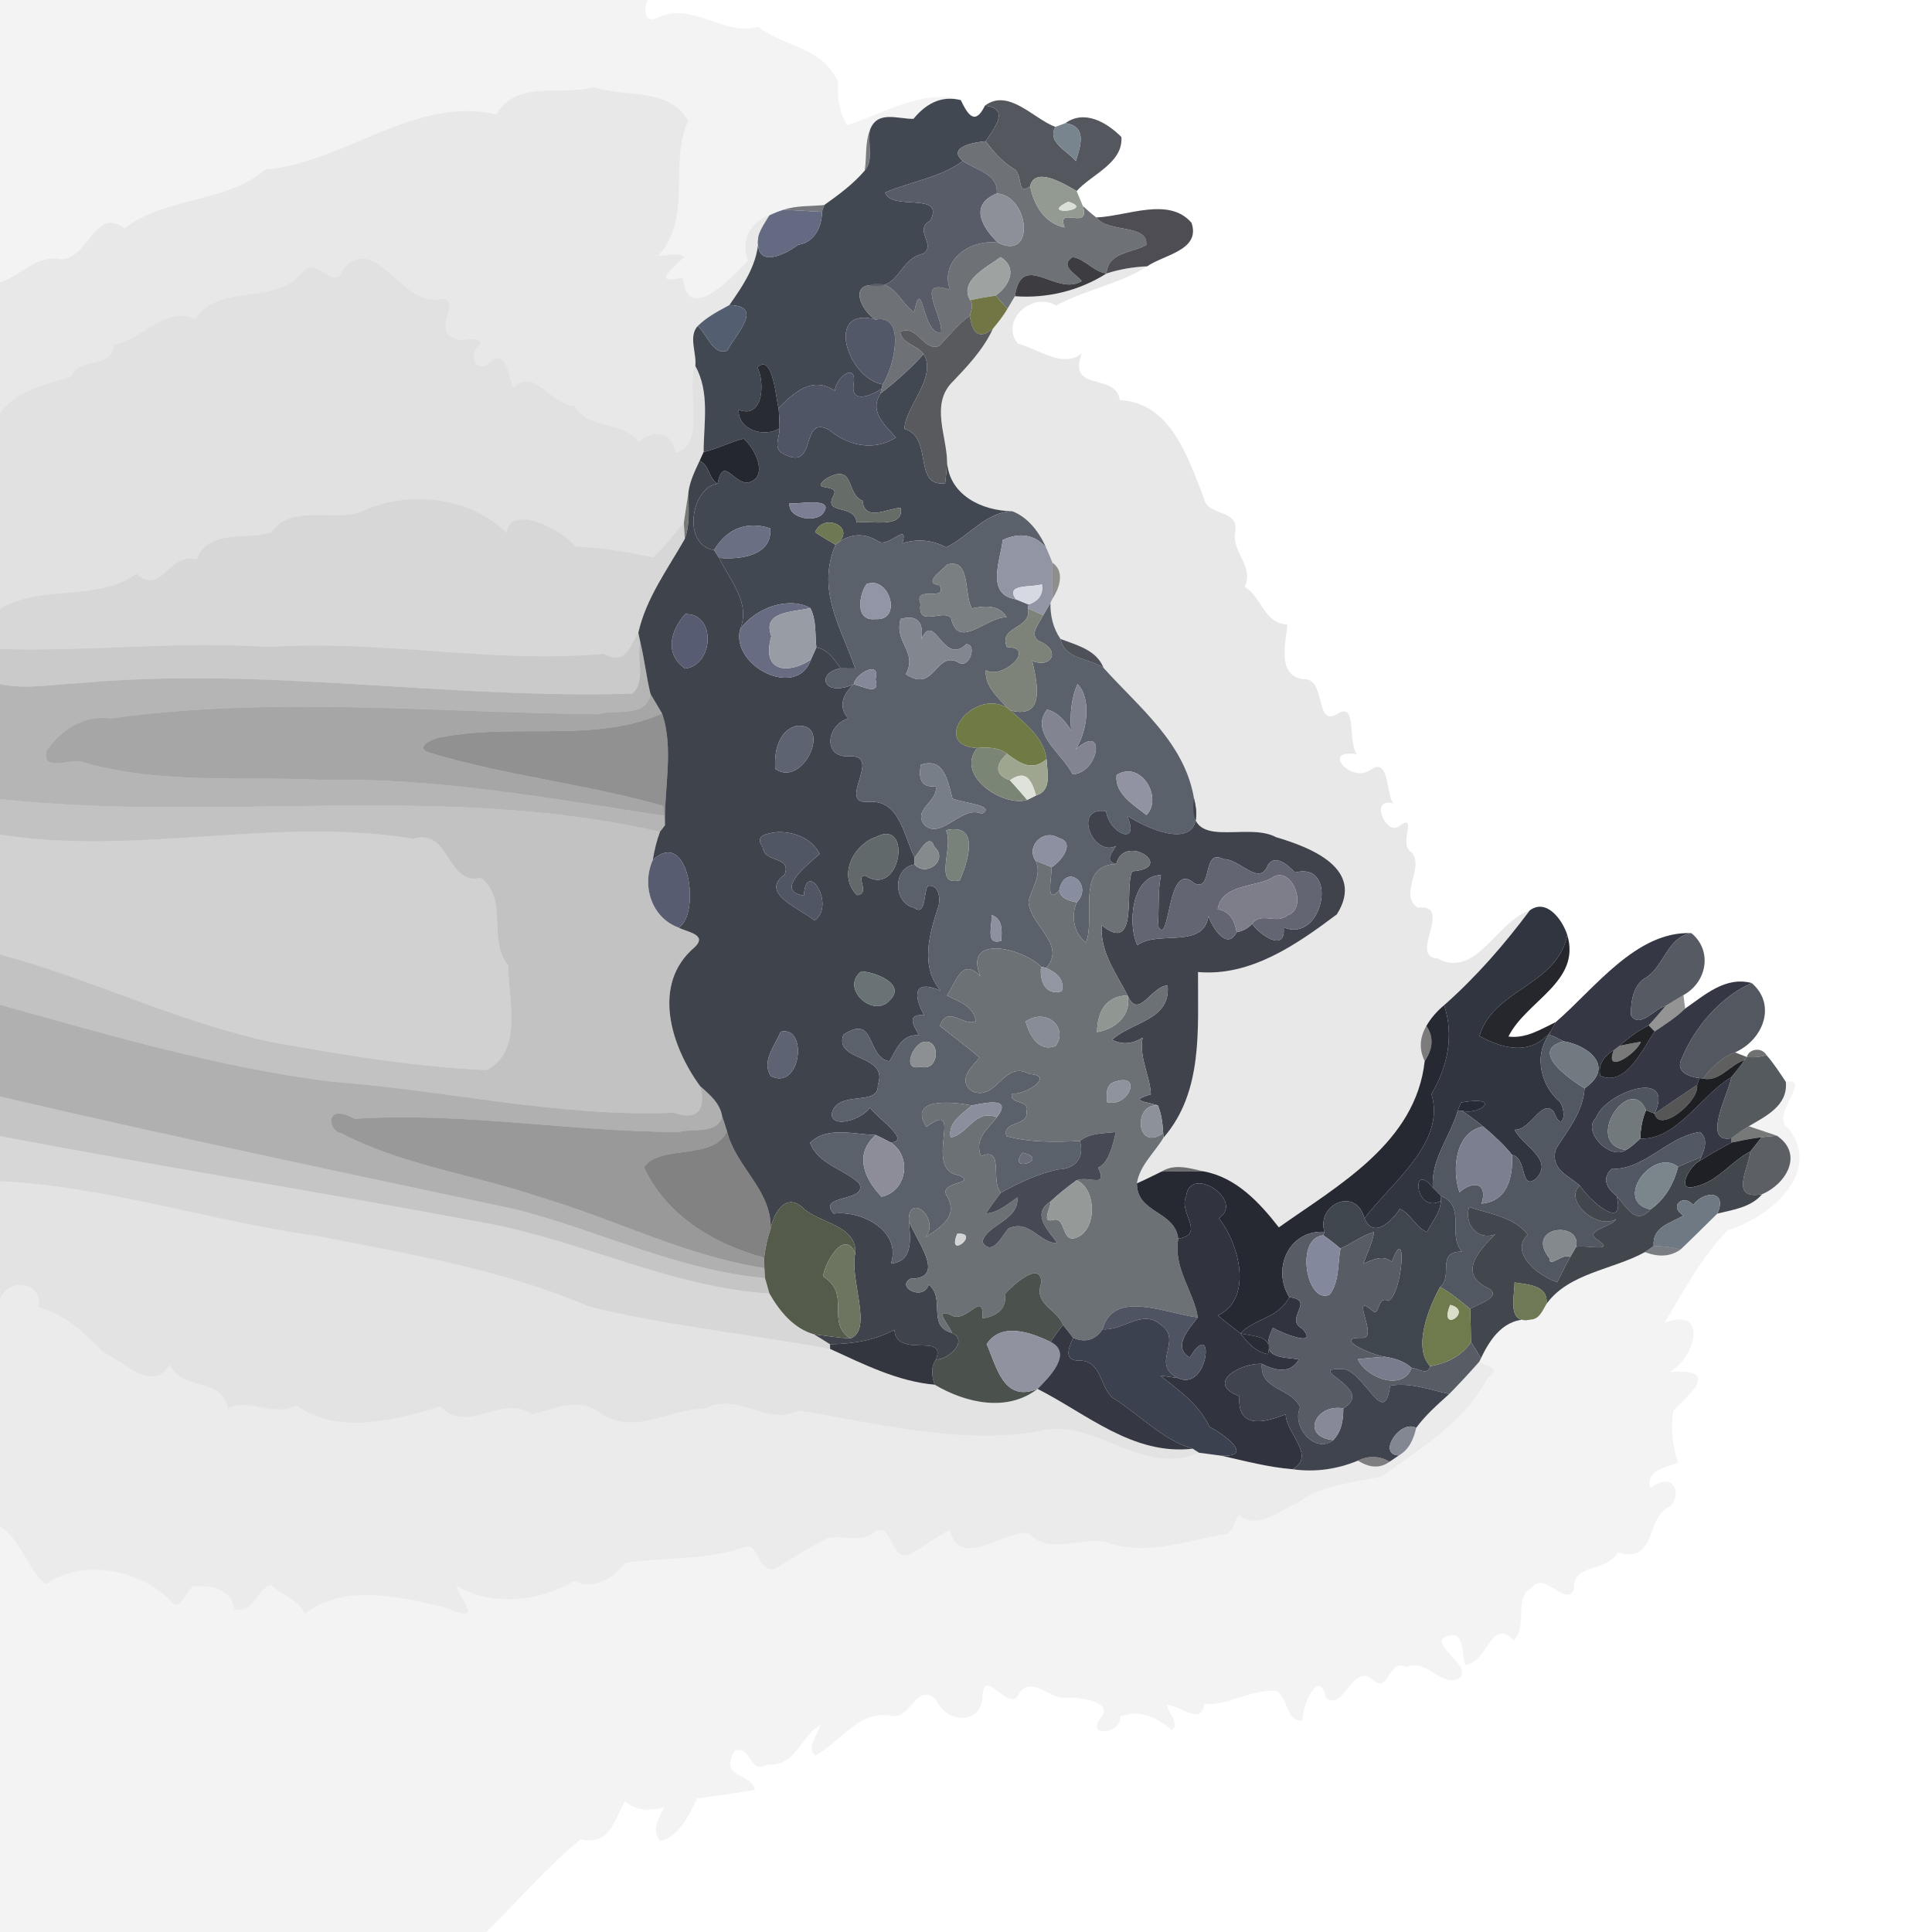 <?xml version="1.0" encoding="UTF-8" ?>
<!DOCTYPE svg PUBLIC "-//W3C//DTD SVG 1.1//EN" "http://www.w3.org/Graphics/SVG/1.1/DTD/svg11.dtd">
<svg width="384pt" height="384pt" viewBox="0 0 384 384" version="1.1" xmlns="http://www.w3.org/2000/svg">
<g id="#0000000e">
<path fill="#000000" opacity="0.05" d=" M 0.00 0.00 L 128.78 0.00 C 127.83 1.63 128.06 4.83 130.64 3.54 C 137.48 0.16 143.78 7.31 150.69 5.32 C 156.30 9.60 163.39 9.19 166.60 16.34 C 166.32 19.35 166.83 22.25 168.35 24.89 C 175.47 22.65 183.80 17.47 190.97 19.90 C 186.94 18.88 183.91 20.77 181.56 23.62 C 178.46 23.68 174.38 21.84 172.91 25.83 C 171.90 28.38 172.28 31.24 171.87 33.91 C 169.56 36.60 166.70 38.71 163.83 40.75 C 161.11 41.01 158.34 40.83 155.73 41.69 C 154.76 41.99 153.82 42.37 152.91 42.81 C 148.96 44.16 147.18 47.97 148.70 51.82 C 145.44 55.23 136.57 64.67 135.73 55.18 C 129.55 56.62 133.36 53.64 135.99 51.06 C 134.42 50.05 132.53 50.90 130.82 50.84 C 137.72 43.35 132.85 32.49 136.79 24.05 C 132.95 17.25 124.46 19.50 118.09 17.31 C 111.59 19.18 102.66 15.73 98.65 22.75 C 82.59 18.95 68.16 32.46 52.71 33.71 C 44.82 40.47 33.00 39.02 24.73 45.40 C 18.92 40.89 17.59 51.56 12.05 51.53 C 7.46 50.52 4.15 54.84 0.00 56.10 L 0.00 0.00 Z" />
</g>
<g id="#00000016">
<path fill="#000000" opacity="0.09" d=" M 98.65 22.75 C 102.66 15.73 111.59 19.18 118.09 17.31 C 124.46 19.50 132.95 17.25 136.79 24.05 C 132.85 32.49 137.72 43.35 130.82 50.84 C 132.53 50.90 134.42 50.05 135.99 51.06 C 133.36 53.64 129.55 56.62 135.73 55.18 C 136.57 64.67 145.44 55.23 148.70 51.82 C 147.18 47.97 148.96 44.16 152.91 42.81 C 152.12 44.11 151.23 45.38 150.76 46.83 C 150.83 52.14 147.87 56.50 144.96 60.64 C 142.76 61.84 140.46 63.01 138.67 64.81 C 136.79 66.85 138.49 70.21 138.20 72.74 C 136.29 77.02 140.52 88.69 134.24 89.97 C 133.55 85.64 129.91 85.26 126.91 87.85 C 123.58 83.48 116.94 85.51 114.21 80.67 C 109.56 80.63 106.19 72.83 102.11 77.07 C 100.80 74.66 100.88 69.00 97.18 72.15 C 94.31 74.67 92.83 69.62 95.68 68.39 C 94.53 66.21 91.72 68.42 89.99 67.09 C 85.99 65.41 92.21 58.86 87.35 59.47 C 79.80 60.99 74.60 46.10 68.28 53.42 C 66.56 58.44 62.90 50.56 60.10 54.13 C 54.37 60.94 44.07 55.99 38.74 63.38 C 32.72 60.73 28.25 67.59 22.57 68.55 C 22.23 73.56 15.81 70.71 14.03 74.97 C 9.21 76.32 3.11 77.59 0.00 82.19 L 0.00 56.10 C 4.15 54.84 7.46 50.52 12.05 51.53 C 17.59 51.56 18.92 40.89 24.73 45.40 C 33.00 39.02 44.82 40.47 52.71 33.71 C 68.16 32.46 82.59 18.95 98.65 22.75 Z" />
</g>
<g id="#424852fd">
<path fill="#424852" opacity="1.00" d=" M 181.56 23.62 C 183.91 20.77 186.94 18.88 190.97 19.90 C 192.42 22.98 193.86 24.93 195.76 21.00 C 200.86 21.52 197.61 25.53 195.91 28.07 C 193.76 28.27 188.14 29.19 191.35 31.99 C 187.17 35.22 180.99 36.09 175.91 38.26 C 177.27 42.06 187.92 37.96 184.90 43.88 C 181.49 45.72 186.13 48.49 183.56 50.41 C 178.42 51.45 179.03 57.89 172.77 56.68 C 168.84 57.20 171.75 62.31 174.05 63.51 C 163.87 60.74 168.33 75.18 175.44 76.40 L 175.22 77.27 C 173.11 78.68 168.98 80.38 169.68 76.23 C 170.29 71.84 166.09 75.06 165.95 77.67 C 161.43 74.68 157.91 77.94 154.76 81.09 C 154.26 79.89 153.72 70.02 150.54 73.00 C 152.02 75.92 151.81 83.37 146.82 81.44 C 146.62 85.47 151.94 87.05 154.94 85.12 C 155.03 86.72 153.74 88.70 155.25 89.94 C 162.78 94.45 158.71 82.28 164.78 85.42 C 168.48 88.57 173.66 89.78 178.07 86.96 C 175.82 84.42 172.70 81.80 175.01 78.20 C 178.08 75.86 180.96 73.25 183.57 70.39 C 186.37 74.93 179.84 80.96 179.77 85.24 C 185.58 86.93 181.36 96.88 187.86 96.04 C 188.04 94.62 188.17 93.20 188.24 91.78 C 188.66 98.41 195.19 101.54 201.20 101.61 C 195.86 101.80 192.58 106.64 188.05 108.78 C 185.28 107.32 182.33 107.04 179.34 107.99 C 180.71 103.44 176.48 109.19 174.41 107.51 C 171.55 105.76 168.60 106.11 166.08 108.27 C 170.69 104.90 163.62 101.69 162.02 105.78 C 163.33 106.69 164.71 107.46 166.08 108.27 C 162.20 117.27 167.11 124.61 170.00 132.86 C 169.28 132.86 167.84 132.84 167.12 132.84 C 165.79 131.12 164.61 129.06 162.26 128.69 C 161.97 126.05 162.30 123.27 161.06 120.85 C 156.73 118.47 150.03 120.80 147.08 125.15 C 149.28 119.74 145.11 115.48 142.93 110.89 C 147.02 111.25 153.54 110.51 153.10 105.02 C 148.23 103.40 144.28 105.31 141.94 109.33 C 135.47 108.37 137.38 96.81 142.63 96.14 C 143.96 89.46 146.47 98.49 150.15 95.14 C 152.04 93.26 149.81 88.90 147.80 87.19 C 145.09 87.84 142.58 89.23 139.85 89.84 C 139.86 84.13 141.13 77.99 138.20 72.74 C 138.49 70.21 136.79 66.85 138.67 64.81 C 140.55 66.34 141.70 70.78 144.55 69.69 C 146.22 66.41 152.01 60.79 144.96 60.64 C 147.87 56.50 150.83 52.14 150.76 46.83 C 149.77 53.49 155.46 50.99 158.65 48.65 C 161.82 48.22 163.40 45.06 163.37 42.11 C 163.49 41.77 163.72 41.09 163.83 40.75 C 166.70 38.71 169.56 36.60 171.87 33.91 C 173.75 31.84 172.39 28.41 172.91 25.83 C 174.38 21.84 178.46 23.68 181.56 23.62 M 164.23 95.11 C 160.55 97.94 167.34 95.78 165.58 98.69 C 163.68 102.34 169.95 100.10 170.27 103.87 C 172.93 103.39 179.86 105.18 178.99 100.94 C 176.34 101.05 171.85 103.81 171.44 99.51 C 168.02 98.21 170.05 91.90 164.23 95.11 M 156.92 100.02 C 156.60 102.92 161.51 103.85 163.32 102.33 C 166.75 98.43 157.75 100.42 156.92 100.02 Z" />
</g>
<g id="#51545af9">
<path fill="#51545a" opacity="0.98" d=" M 195.76 21.00 C 200.47 17.45 205.50 23.69 209.78 25.22 C 207.99 28.22 212.21 30.03 213.84 32.01 C 214.78 29.00 216.13 25.10 211.75 24.48 C 215.55 21.73 219.99 24.32 222.89 27.23 C 223.25 32.42 216.99 34.63 213.99 37.97 C 211.54 36.54 205.69 32.98 204.74 37.00 C 202.02 39.25 203.37 34.46 201.51 33.57 C 199.25 32.18 197.47 30.20 195.91 28.07 C 197.61 25.53 200.86 21.52 195.76 21.00 Z" />
</g>
<g id="#79858efe">
<path fill="#79858e" opacity="1.00" d=" M 209.78 25.22 C 210.27 25.03 211.26 24.66 211.75 24.48 C 216.13 25.10 214.78 29.00 213.84 32.01 C 212.21 30.03 207.99 28.22 209.78 25.22 Z" />
</g>
<g id="#27292d9e">
<path fill="#27292d" opacity="0.62" d=" M 171.87 33.91 C 172.28 31.24 171.90 28.38 172.91 25.83 C 172.39 28.41 173.75 31.84 171.87 33.91 Z" />
</g>
<g id="#6e7176ff">
<path fill="#6e7176" opacity="1.00" d=" M 191.35 31.99 C 188.14 29.19 193.76 28.27 195.91 28.07 C 197.47 30.20 199.25 32.18 201.51 33.57 C 203.37 34.46 202.02 39.25 204.74 37.00 C 205.51 40.77 207.54 44.36 211.60 45.21 C 209.81 40.64 216.87 46.11 215.21 40.92 C 216.08 41.72 216.95 42.52 217.90 43.22 C 220.35 46.39 228.20 44.42 227.83 48.70 C 225.03 50.29 220.11 50.15 219.94 54.35 C 217.32 54.04 215.64 51.44 213.17 51.10 C 210.49 52.84 213.86 54.42 215.01 55.86 C 210.05 59.07 203.09 49.61 201.72 58.88 C 201.23 59.71 200.73 60.55 200.23 61.38 C 199.46 60.49 198.68 59.61 197.89 58.74 C 200.56 56.85 202.39 53.26 198.87 51.11 C 196.27 53.07 190.52 55.80 192.82 59.67 C 193.52 60.64 193.03 61.72 192.77 62.74 C 190.40 64.40 188.67 66.74 186.64 68.77 C 183.45 69.90 182.45 64.41 178.91 65.95 C 179.27 68.38 182.31 68.53 183.57 70.39 C 180.96 73.25 178.08 75.86 175.01 78.20 L 175.22 77.27 L 175.44 76.40 C 177.64 73.13 180.23 62.32 174.05 63.51 C 171.75 62.31 168.84 57.20 172.77 56.68 C 177.74 55.25 178.66 60.03 181.69 62.05 C 183.37 54.00 183.30 66.88 187.07 66.04 C 187.29 62.45 181.72 55.08 188.82 57.63 C 186.75 51.77 192.72 47.50 198.32 48.22 C 205.90 52.02 204.57 38.84 198.12 38.46 C 198.47 34.48 193.94 33.84 191.35 31.99 Z" />
</g>
<g id="#585c69ff">
<path fill="#585c69" opacity="1.00" d=" M 191.35 31.99 C 193.94 33.84 198.47 34.48 198.12 38.46 C 192.59 40.69 195.15 45.13 198.32 48.22 C 192.72 47.50 186.75 51.77 188.82 57.63 C 181.72 55.08 187.29 62.45 187.07 66.04 C 183.30 66.88 183.37 54.00 181.69 62.05 C 178.66 60.03 177.74 55.25 172.77 56.68 C 179.03 57.89 178.42 51.45 183.56 50.41 C 186.13 48.49 181.49 45.72 184.90 43.88 C 187.92 37.96 177.27 42.06 175.91 38.26 C 180.99 36.09 187.17 35.22 191.35 31.99 Z" />
</g>
<g id="#929a91fd">
<path fill="#929a91" opacity="1.00" d=" M 204.74 37.00 C 205.69 32.98 211.54 36.54 213.99 37.97 C 214.40 38.95 214.81 39.93 215.21 40.92 C 216.87 46.11 209.81 40.64 211.60 45.21 C 207.54 44.36 205.51 40.77 204.74 37.00 M 212.32 40.09 C 206.10 43.06 218.01 41.83 212.32 40.09 Z" />
</g>
<g id="#8d9098ff">
<path fill="#8d9098" opacity="1.00" d=" M 198.32 48.22 C 195.15 45.13 192.59 40.69 198.12 38.46 C 204.57 38.84 205.90 52.02 198.32 48.22 Z" />
</g>
<g id="#dbe0d6ff">
<path fill="#dbe0d6" opacity="1.00" d=" M 212.32 40.09 C 218.01 41.83 206.10 43.06 212.32 40.09 Z" />
</g>
<g id="#272a32a1">
<path fill="#272a32" opacity="0.63" d=" M 155.73 41.69 C 158.34 40.83 161.11 41.01 163.83 40.75 C 163.72 41.09 163.49 41.77 163.37 42.11 C 161.46 42.00 157.64 41.79 155.73 41.69 Z" />
</g>
<g id="#646a82fb">
<path fill="#646a82" opacity="1.00" d=" M 152.91 42.81 C 153.82 42.37 154.76 41.99 155.73 41.69 C 157.64 41.79 161.46 42.00 163.37 42.11 C 163.40 45.06 161.82 48.22 158.65 48.65 C 155.46 50.99 149.77 53.49 150.76 46.83 C 151.23 45.38 152.12 44.11 152.91 42.81 Z" />
</g>
<g id="#45454bf3">
<path fill="#45454b" opacity="0.95" d=" M 217.90 43.22 C 223.99 42.99 232.32 39.02 236.83 44.29 C 238.67 49.76 231.34 50.61 228.02 52.93 C 225.27 53.05 222.56 53.50 219.94 54.35 C 220.11 50.15 225.03 50.29 227.83 48.70 C 228.20 44.42 220.35 46.39 217.90 43.22 Z" />
</g>
<g id="#0000001e">
<path fill="#000000" opacity="0.12" d=" M 68.28 53.42 C 74.60 46.10 79.80 60.99 87.35 59.47 C 92.21 58.86 85.99 65.41 89.99 67.09 C 91.72 68.42 94.53 66.21 95.68 68.39 C 92.83 69.62 94.31 74.67 97.18 72.15 C 100.88 69.00 100.80 74.66 102.11 77.07 C 106.19 72.83 109.56 80.63 114.21 80.67 C 116.94 85.51 123.58 83.48 126.91 87.85 C 129.91 85.26 133.55 85.64 134.24 89.97 C 140.52 88.69 136.29 77.02 138.20 72.74 C 141.13 77.99 139.86 84.13 139.85 89.84 C 139.65 90.29 139.24 91.17 139.04 91.61 C 138.13 93.59 137.13 95.57 136.84 97.76 C 136.61 99.29 136.15 102.33 135.92 103.86 C 133.98 106.25 132.06 108.69 129.78 110.77 C 124.68 109.72 119.57 108.79 114.36 108.65 C 111.76 105.20 101.27 100.03 100.72 105.92 C 93.22 98.60 80.92 97.31 71.57 101.79 C 65.87 103.78 58.04 100.02 53.84 105.86 C 49.08 107.39 41.35 105.05 39.11 111.16 C 33.34 109.69 32.28 118.53 27.12 114.06 C 19.30 119.66 8.25 116.08 0.00 121.01 L 0.00 82.19 C 3.11 77.59 9.21 76.32 14.03 74.97 C 15.81 70.71 22.23 73.56 22.57 68.55 C 28.25 67.59 32.72 60.73 38.74 63.38 C 44.07 55.99 54.37 60.94 60.10 54.13 C 62.90 50.56 66.56 58.44 68.28 53.42 Z" />
</g>
<g id="#9ea3a1ff">
<path fill="#9ea3a1" opacity="1.00" d=" M 192.82 59.67 C 190.52 55.80 196.27 53.07 198.87 51.11 C 202.39 53.26 200.56 56.85 197.89 58.74 C 196.19 59.01 194.50 59.29 192.82 59.67 Z" />
</g>
<g id="#35353af4">
<path fill="#35353a" opacity="0.96" d=" M 213.17 51.10 C 215.64 51.44 217.32 54.04 219.94 54.35 C 214.52 57.79 208.13 59.35 201.72 58.88 C 203.09 49.61 210.05 59.07 215.01 55.86 C 213.86 54.42 210.49 52.84 213.17 51.10 Z" />
</g>
<g id="#00000017">
<path fill="#000000" opacity="0.09" d=" M 219.94 54.35 C 222.56 53.50 225.27 53.05 228.02 52.93 C 222.48 56.52 215.69 57.54 209.93 60.74 C 205.14 57.84 198.66 63.77 202.31 68.31 C 206.36 69.32 211.37 73.35 215.01 70.21 C 212.07 78.13 221.79 73.88 222.56 79.53 C 232.69 79.98 236.12 91.00 239.23 98.84 C 239.85 102.88 246.59 100.97 245.47 105.99 C 244.95 109.95 249.24 112.49 247.42 116.65 C 251.01 118.95 251.03 123.72 255.88 124.16 C 255.57 127.81 253.73 134.21 259.00 135.00 C 263.70 134.58 261.23 144.67 265.82 141.89 C 269.83 139.39 267.77 147.24 269.67 149.90 C 262.51 148.82 268.41 155.56 272.19 153.16 C 276.12 150.17 275.44 157.26 276.86 159.67 C 272.01 158.42 275.65 166.43 278.17 164.13 C 281.95 161.52 277.79 167.85 280.56 169.41 C 283.25 172.59 277.87 177.74 281.78 180.40 C 289.11 179.63 279.82 190.26 285.72 190.48 C 293.30 194.68 297.57 183.04 304.06 180.94 C 299.00 187.73 293.39 194.17 287.04 199.78 C 285.63 200.95 284.41 202.33 283.50 203.92 C 282.14 206.27 282.03 208.59 283.17 210.89 C 281.39 227.15 265.92 235.62 254.18 243.95 C 250.40 239.09 245.74 233.99 239.19 232.81 C 236.42 232.18 233.40 231.23 230.85 232.87 C 229.23 233.66 227.62 234.47 225.97 235.20 C 226.51 231.64 229.48 229.11 231.26 226.12 C 239.20 216.98 238.05 204.47 238.12 193.20 C 248.59 194.13 257.81 187.67 265.72 181.73 C 271.42 172.65 260.45 168.40 253.64 166.40 C 247.65 163.14 235.65 169.51 237.33 158.75 C 235.48 147.61 226.40 140.63 219.34 132.74 C 217.96 129.19 214.01 128.22 210.79 127.00 C 209.32 124.88 208.73 122.38 208.79 119.81 L 209.15 119.07 C 210.65 116.78 211.67 113.57 209.18 111.84 C 208.82 110.89 208.43 109.95 208.01 109.03 C 206.69 105.97 204.42 102.83 201.20 101.61 C 195.19 101.54 188.66 98.41 188.24 91.78 C 188.17 86.64 185.02 80.55 189.10 76.13 C 192.25 72.84 195.45 69.50 197.37 65.30 C 198.40 64.05 199.43 62.79 200.23 61.38 C 200.73 60.55 201.23 59.71 201.72 58.88 C 208.13 59.35 214.52 57.79 219.94 54.35 Z" />
</g>
<g id="#6e7341fa">
<path fill="#6e7341" opacity="0.98" d=" M 192.82 59.67 C 194.50 59.29 196.19 59.01 197.89 58.74 C 198.68 59.61 199.46 60.49 200.23 61.38 C 199.43 62.79 198.40 64.05 197.37 65.30 C 194.51 67.74 193.15 65.96 192.77 62.74 C 193.03 61.72 193.52 60.64 192.82 59.67 Z" />
</g>
<g id="#505c6ef9">
<path fill="#505c6e" opacity="0.98" d=" M 138.67 64.81 C 140.46 63.01 142.76 61.84 144.96 60.64 C 152.01 60.79 146.22 66.41 144.55 69.69 C 141.70 70.78 140.55 66.34 138.67 64.81 Z" />
</g>
<g id="#535868ff">
<path fill="#535868" opacity="1.00" d=" M 175.44 76.40 C 168.33 75.18 163.87 60.74 174.05 63.51 C 180.23 62.32 177.64 73.13 175.44 76.40 Z" />
</g>
<g id="#56575bf9">
<path fill="#56575b" opacity="0.98" d=" M 186.64 68.77 C 188.67 66.74 190.40 64.40 192.77 62.74 C 193.15 65.96 194.51 67.74 197.37 65.30 C 195.45 69.50 192.25 72.84 189.10 76.13 C 185.02 80.55 188.17 86.64 188.24 91.78 C 188.17 93.20 188.04 94.62 187.86 96.04 C 181.36 96.88 185.58 86.93 179.77 85.24 C 179.84 80.96 186.37 74.93 183.57 70.39 C 182.31 68.53 179.27 68.38 178.91 65.95 C 182.45 64.41 183.45 69.90 186.64 68.77 Z" />
</g>
<g id="#292b32ff">
<path fill="#292b32" opacity="1.00" d=" M 150.54 73.00 C 153.72 70.02 154.26 79.89 154.76 81.09 C 154.88 82.43 154.94 83.77 154.94 85.12 C 151.94 87.05 146.62 85.47 146.82 81.44 C 151.81 83.37 152.02 75.92 150.54 73.00 Z" />
</g>
<g id="#4f5565ff">
<path fill="#4f5565" opacity="1.00" d=" M 165.95 77.67 C 166.09 75.06 170.29 71.84 169.68 76.23 C 168.98 80.38 173.11 78.68 175.22 77.27 L 175.01 78.20 C 172.70 81.80 175.82 84.42 178.07 86.96 C 173.66 89.78 168.48 88.57 164.78 85.42 C 158.71 82.28 162.78 94.45 155.25 89.94 C 153.74 88.70 155.03 86.72 154.94 85.12 C 154.94 83.77 154.88 82.43 154.76 81.09 C 157.91 77.94 161.43 74.68 165.95 77.67 Z" />
</g>
<g id="#25272ffc">
<path fill="#25272f" opacity="1.00" d=" M 139.85 89.84 C 142.58 89.23 145.09 87.84 147.80 87.19 C 149.81 88.90 152.04 93.26 150.15 95.14 C 146.47 98.49 143.96 89.46 142.63 96.14 C 140.78 95.14 141.08 92.43 139.04 91.61 C 139.24 91.17 139.65 90.29 139.85 89.84 Z" />
</g>
<g id="#3f434bfe">
<path fill="#3f434b" opacity="1.00" d=" M 139.04 91.61 C 141.08 92.43 140.78 95.14 142.63 96.14 C 137.38 96.81 135.47 108.37 141.94 109.33 C 142.19 109.72 142.68 110.50 142.93 110.89 C 145.11 115.48 149.28 119.74 147.08 125.15 C 145.33 132.50 158.44 139.02 161.17 131.11 C 161.44 130.51 161.99 129.30 162.26 128.69 C 164.61 129.06 165.79 131.12 167.12 132.84 C 162.18 133.65 163.45 138.72 169.69 136.01 C 167.57 137.93 166.48 140.47 168.63 142.83 C 164.34 143.91 163.35 150.63 168.77 150.32 C 175.54 149.95 166.39 159.59 172.32 159.39 C 178.95 158.70 179.55 166.17 181.79 170.38 C 181.79 170.74 181.78 171.46 181.77 171.82 C 177.36 172.48 177.54 179.47 181.63 180.41 C 184.05 182.25 183.55 177.47 184.39 176.10 C 186.62 175.57 187.03 178.82 186.45 180.36 C 184.68 185.69 182.88 192.16 186.96 196.91 C 181.72 194.62 181.37 197.60 183.68 201.78 C 180.11 201.52 181.52 203.75 182.69 205.77 C 179.27 205.47 178.21 208.48 176.79 210.94 C 172.17 210.27 174.13 201.33 167.64 205.66 C 165.63 211.11 176.76 209.37 174.48 215.63 C 174.76 220.09 166.52 216.47 165.33 221.29 C 165.11 224.47 171.44 222.49 172.91 220.13 C 174.17 222.10 181.27 226.77 177.05 227.09 C 176.07 226.55 175.07 226.05 174.06 225.59 C 169.99 225.53 164.36 223.74 161.01 227.15 C 162.66 231.48 167.76 232.32 170.82 235.25 C 172.44 238.98 162.26 237.35 165.69 241.21 C 171.21 240.50 179.21 244.61 177.09 251.13 C 181.67 250.76 180.91 245.91 180.64 242.63 C 181.92 246.39 188.39 254.13 180.96 254.16 C 178.00 255.78 183.53 258.73 184.59 255.32 C 188.03 258.09 184.12 263.56 189.21 264.92 C 192.61 266.42 188.46 270.33 186.03 270.21 C 188.24 264.71 178.28 270.20 177.76 264.31 C 173.80 266.44 169.43 267.11 164.97 267.18 C 163.91 266.51 162.86 265.84 161.79 265.21 C 164.20 265.49 166.60 265.89 169.04 266.02 C 173.59 264.30 168.76 254.11 170.00 249.06 C 170.32 243.59 163.08 243.17 159.76 240.24 C 156.33 236.85 153.88 240.85 153.19 244.14 C 153.30 236.38 146.25 232.00 144.50 224.84 C 144.18 223.82 143.86 222.81 143.52 221.81 C 143.07 219.19 140.99 217.51 139.13 215.85 C 133.43 208.06 129.32 195.56 138.15 188.20 C 140.61 185.71 136.61 185.29 134.90 184.37 C 139.32 181.60 136.93 164.34 129.75 170.92 C 130.05 169.01 130.51 167.13 131.18 165.31 C 131.43 164.99 131.92 164.35 132.17 164.03 C 131.96 156.85 133.99 148.64 131.58 141.81 C 130.83 140.50 130.05 139.22 129.29 137.93 C 128.46 134.54 128.10 131.06 127.27 127.67 C 127.17 127.20 126.97 126.26 126.87 125.78 C 128.42 118.86 132.68 113.17 136.11 107.11 C 137.22 104.15 136.80 100.86 136.84 97.76 C 137.13 95.57 138.13 93.59 139.04 91.61 M 136.19 122.05 C 133.27 125.36 132.01 129.94 136.16 132.88 C 141.86 132.24 142.44 121.91 136.19 122.05 M 158.29 144.28 C 154.65 145.22 153.83 149.60 154.10 152.83 C 159.65 156.74 165.61 143.47 158.29 144.28 M 154.32 165.40 C 152.45 165.67 149.88 166.02 151.59 168.37 C 151.98 171.69 157.37 170.02 155.96 173.83 C 150.78 177.55 159.08 180.57 161.89 182.96 C 166.27 179.90 160.20 170.50 159.77 178.01 C 153.69 177.09 160.76 171.67 162.92 169.71 C 161.30 166.56 157.68 165.21 154.32 165.40 M 174.28 166.28 C 169.61 167.80 166.44 174.02 170.33 177.91 C 173.18 177.60 169.81 174.02 171.97 174.05 C 179.11 178.58 181.31 162.72 174.28 166.28 M 171.19 193.07 C 166.85 196.40 173.65 202.52 176.83 198.82 C 180.24 195.59 173.91 193.18 171.19 193.07 M 155.17 205.06 C 154.04 207.78 151.30 210.95 153.19 213.88 C 159.22 216.91 160.66 203.73 155.17 205.06 Z" />
</g>
<g id="#666d68ff">
<path fill="#666d68" opacity="1.00" d=" M 164.23 95.11 C 170.05 91.90 168.02 98.21 171.44 99.51 C 171.85 103.81 176.34 101.05 178.99 100.94 C 179.86 105.18 172.93 103.39 170.27 103.87 C 169.95 100.10 163.68 102.34 165.58 98.69 C 167.34 95.78 160.55 97.94 164.23 95.11 Z" />
</g>
<g id="#2221209a">
<path fill="#222120" opacity="0.60" d=" M 135.92 103.86 C 136.15 102.33 136.61 99.29 136.84 97.76 C 136.80 100.86 137.22 104.15 136.11 107.11 C 136.06 106.30 135.97 104.67 135.92 103.86 Z" />
</g>
<g id="#00000028">
<path fill="#000000" opacity="0.16" d=" M 71.57 101.79 C 80.92 97.31 93.22 98.60 100.72 105.92 C 101.27 100.03 111.76 105.20 114.36 108.65 C 119.57 108.79 124.68 109.72 129.78 110.77 C 132.06 108.69 133.98 106.25 135.92 103.86 C 135.97 104.67 136.06 106.30 136.11 107.11 C 132.68 113.17 128.42 118.86 126.87 125.78 C 125.25 128.16 124.53 132.40 119.98 129.95 C 97.60 131.94 75.61 127.07 53.31 128.59 C 35.52 127.35 17.80 129.55 0.00 128.99 L 0.00 121.01 C 8.25 116.08 19.30 119.66 27.12 114.06 C 32.28 118.53 33.34 109.69 39.11 111.16 C 41.35 105.05 49.08 107.39 53.84 105.86 C 58.04 100.02 65.87 103.78 71.57 101.79 Z" />
</g>
<g id="#7c7f94ff">
<path fill="#7c7f94" opacity="1.00" d=" M 156.92 100.02 C 157.75 100.42 166.75 98.43 163.32 102.33 C 161.51 103.85 156.60 102.92 156.92 100.02 Z" />
</g>
<g id="#5b616aff">
<path fill="#5b616a" opacity="1.00" d=" M 188.05 108.78 C 192.58 106.64 195.86 101.80 201.20 101.61 C 204.42 102.83 206.69 105.97 208.01 109.03 C 205.81 106.12 202.46 105.80 199.29 107.34 C 198.89 111.22 195.80 118.17 201.92 119.12 C 202.55 119.37 203.81 119.89 204.44 120.15 L 204.31 120.93 C 205.16 125.10 198.39 124.37 200.13 128.61 C 206.21 128.69 199.22 135.18 195.95 133.21 C 195.69 136.39 198.31 138.54 200.20 140.69 C 193.45 136.65 184.71 148.07 194.20 148.68 C 189.80 154.22 199.40 160.46 204.17 158.99 C 204.60 158.77 205.48 158.33 205.92 158.11 C 209.13 157.10 208.15 153.65 208.01 150.88 C 207.42 146.55 203.86 143.92 200.86 141.22 C 207.83 142.95 206.19 135.90 205.16 131.35 C 208.64 132.87 210.86 129.68 207.17 127.72 C 204.12 126.61 206.41 124.11 207.34 122.29 C 207.82 121.46 208.31 120.64 208.79 119.81 C 208.73 122.38 209.32 124.88 210.79 127.00 C 211.65 131.14 216.45 130.74 219.34 132.74 C 226.40 140.63 235.48 147.61 237.33 158.75 C 240.12 169.91 228.78 165.23 224.03 162.14 C 226.76 168.35 220.43 165.72 219.85 161.24 C 213.04 160.18 217.28 170.49 221.83 168.13 C 221.03 169.49 219.45 171.14 221.86 171.72 C 213.70 172.02 217.83 182.44 215.85 187.32 C 213.42 185.58 212.81 181.97 214.02 179.36 C 217.47 175.68 211.64 171.33 210.54 176.95 C 207.74 179.92 209.01 174.81 209.02 172.37 C 210.87 171.22 213.94 167.41 210.38 166.55 C 207.47 164.63 203.82 168.17 205.83 171.07 C 207.19 173.98 205.03 176.46 204.42 179.20 C 204.76 184.05 212.05 187.70 207.94 192.39 L 206.93 192.15 C 203.25 188.41 191.37 185.57 194.86 194.05 C 191.21 190.20 190.10 195.07 188.21 197.88 C 190.56 199.07 193.50 199.93 193.96 202.95 C 191.66 204.22 188.28 199.57 186.82 203.92 C 189.43 206.04 192.16 207.99 194.69 210.21 C 193.14 212.06 190.13 214.70 193.24 216.91 C 198.23 218.97 199.41 210.60 204.61 213.47 C 209.92 213.79 203.63 217.76 201.13 217.34 C 200.53 219.76 204.83 218.36 204.02 221.00 C 204.45 223.92 199.11 222.74 200.04 225.83 C 204.78 227.11 209.75 227.01 214.63 226.79 C 215.63 230.13 213.66 232.38 210.28 232.43 C 206.28 233.29 202.49 235.11 198.91 237.06 C 196.78 234.61 199.72 227.82 194.97 229.79 C 193.57 226.21 196.45 224.35 198.14 222.05 C 201.23 218.08 196.21 219.08 193.12 219.73 C 189.54 218.96 180.33 218.05 184.13 223.98 C 192.03 218.08 183.24 232.48 190.51 233.57 C 194.65 235.35 186.12 234.77 188.29 237.83 C 190.46 241.81 186.97 243.91 184.02 245.88 C 186.85 241.88 180.50 236.99 180.64 242.63 C 180.91 245.91 181.67 250.76 177.09 251.13 C 179.21 244.61 171.21 240.50 165.69 241.21 C 162.26 237.35 172.44 238.98 170.82 235.25 C 167.76 232.32 162.66 231.48 161.01 227.15 C 164.36 223.74 169.99 225.53 174.06 225.59 C 169.69 229.43 171.78 234.26 175.21 237.87 C 180.27 236.78 181.31 229.87 177.05 227.09 C 181.27 226.77 174.17 222.10 172.91 220.13 C 171.44 222.49 165.11 224.47 165.33 221.29 C 166.52 216.47 174.76 220.09 174.48 215.63 C 176.76 209.37 165.63 211.11 167.64 205.66 C 174.13 201.33 172.17 210.27 176.79 210.94 C 178.21 208.48 179.27 205.47 182.69 205.77 C 181.52 203.75 180.11 201.52 183.68 201.78 C 181.37 197.60 181.72 194.62 186.96 196.91 C 182.88 192.16 184.68 185.69 186.45 180.36 C 187.03 178.82 186.62 175.57 184.39 176.10 C 183.55 177.47 184.05 182.25 181.63 180.41 C 177.54 179.47 177.36 172.48 181.77 171.82 C 184.13 174.45 188.66 170.86 185.70 168.30 C 184.70 165.27 182.82 169.36 181.79 170.38 C 179.55 166.17 178.95 158.70 172.32 159.39 C 166.39 159.59 175.54 149.95 168.77 150.32 C 163.35 150.63 164.34 143.91 168.63 142.83 C 166.48 140.47 167.57 137.93 169.69 136.01 C 171.47 136.36 175.00 138.46 174.01 134.99 C 175.13 131.10 169.97 133.87 169.69 136.01 C 163.45 138.72 162.18 133.65 167.12 132.84 C 167.84 132.84 169.28 132.86 170.00 132.86 C 167.11 124.61 162.20 117.27 166.08 108.27 C 168.60 106.11 171.55 105.76 174.41 107.51 C 176.48 109.19 180.71 103.44 179.34 107.99 C 182.33 107.04 185.28 107.32 188.05 108.78 M 188.27 112.20 C 187.25 113.44 183.25 115.90 186.77 116.32 C 188.39 119.79 181.42 116.16 182.97 120.02 C 182.22 124.96 187.72 120.83 189.04 122.91 C 190.49 129.35 196.19 122.50 200.08 122.70 C 198.61 120.14 195.63 120.38 193.17 120.93 C 191.52 117.94 192.99 110.90 188.27 112.20 M 172.22 116.09 C 170.70 118.33 169.89 123.52 174.00 123.05 C 179.46 123.48 176.83 114.31 172.22 116.09 M 179.00 123.03 C 177.67 127.82 182.47 129.52 180.04 134.00 C 185.79 137.86 185.88 129.43 190.33 131.57 C 192.63 133.32 194.34 127.92 192.03 128.05 C 187.41 132.53 185.69 121.10 183.11 127.12 C 183.66 123.83 182.42 122.05 179.00 123.03 M 214.17 135.97 C 212.87 138.85 212.66 142.01 212.90 145.16 C 211.70 143.34 210.32 141.61 208.12 141.04 C 204.50 145.65 211.37 149.99 213.18 153.90 C 218.46 153.67 219.98 143.39 213.81 148.95 C 216.12 145.31 216.99 138.83 214.17 135.97 M 183.02 152.01 C 182.55 154.52 182.94 156.67 185.98 156.25 C 186.62 159.36 181.10 160.88 183.86 164.11 C 187.23 166.85 191.32 159.89 195.13 161.76 C 198.23 160.07 191.17 159.58 189.32 158.72 C 188.38 155.41 187.76 150.39 183.02 152.01 M 221.94 154.02 C 221.47 157.76 225.38 159.99 227.85 161.99 C 231.19 158.75 226.90 150.98 221.94 154.02 M 187.99 165.00 C 189.72 168.10 185.31 176.34 190.80 174.96 C 192.16 171.63 195.14 163.44 187.99 165.00 M 197.05 181.85 C 197.35 183.73 195.66 188.02 199.01 186.99 C 199.15 184.98 199.35 182.63 197.05 181.85 M 183.25 207.18 C 181.20 208.07 179.32 212.98 183.00 212.02 C 186.85 213.16 187.06 205.96 183.25 207.18 M 203.23 229.11 C 199.92 233.38 209.05 230.41 203.23 229.11 Z" />
</g>
<g id="#6e7953ff">
<path fill="#6e7953" opacity="1.00" d=" M 162.02 105.78 C 163.62 101.69 170.69 104.90 166.08 108.27 C 164.71 107.46 163.33 106.69 162.02 105.78 Z" />
</g>
<g id="#697084ff">
<path fill="#697084" opacity="1.00" d=" M 141.94 109.33 C 144.28 105.31 148.23 103.40 153.10 105.02 C 153.54 110.51 147.02 111.25 142.93 110.89 C 142.68 110.50 142.19 109.72 141.94 109.33 Z" />
</g>
<g id="#9295a4fe">
<path fill="#9295a4" opacity="1.00" d=" M 199.29 107.34 C 202.46 105.80 205.81 106.12 208.01 109.03 C 208.43 109.95 208.82 110.89 209.18 111.84 C 209.17 113.65 209.15 117.26 209.15 119.07 L 208.79 119.81 C 208.31 120.64 207.82 121.46 207.34 122.29 C 206.33 121.82 205.32 121.37 204.31 120.93 L 204.44 120.15 C 206.31 119.51 207.47 118.20 207.07 116.12 C 205.15 116.85 199.66 115.89 201.92 119.12 C 195.80 118.17 198.89 111.22 199.29 107.34 Z" />
</g>
<g id="#7a7f82ff">
<path fill="#7a7f82" opacity="1.00" d=" M 188.27 112.20 C 192.99 110.90 191.52 117.94 193.17 120.93 C 195.63 120.38 198.61 120.14 200.08 122.70 C 196.19 122.50 190.49 129.35 189.04 122.91 C 187.72 120.83 182.22 124.96 182.97 120.02 C 181.42 116.16 188.39 119.79 186.77 116.32 C 183.25 115.90 187.25 113.44 188.27 112.20 Z" />
</g>
<g id="#2f2f2c8a">
<path fill="#2f2f2c" opacity="0.54" d=" M 209.18 111.84 C 211.67 113.57 210.65 116.78 209.15 119.07 C 209.15 117.26 209.17 113.65 209.18 111.84 Z" />
</g>
<g id="#9195a5ff">
<path fill="#9195a5" opacity="1.00" d=" M 172.22 116.09 C 176.83 114.31 179.46 123.48 174.00 123.05 C 169.89 123.52 170.70 118.33 172.22 116.09 Z" />
</g>
<g id="#d6d9e2ff">
<path fill="#d6d9e2" opacity="1.00" d=" M 201.92 119.12 C 199.66 115.89 205.15 116.85 207.07 116.12 C 207.47 118.20 206.31 119.51 204.44 120.15 C 203.81 119.89 202.55 119.37 201.92 119.12 Z" />
</g>
<g id="#676c83ff">
<path fill="#676c83" opacity="1.00" d=" M 147.08 125.15 C 150.03 120.80 156.73 118.47 161.06 120.85 C 157.60 121.72 151.39 121.40 153.31 126.45 C 151.17 133.90 156.99 133.91 161.17 131.11 C 158.44 139.02 145.33 132.50 147.08 125.15 Z" />
</g>
<g id="#979ca5ff">
<path fill="#979ca5" opacity="1.00" d=" M 153.31 126.45 C 151.39 121.40 157.60 121.72 161.06 120.85 C 162.30 123.27 161.97 126.05 162.26 128.69 C 161.99 129.30 161.44 130.51 161.17 131.11 C 156.99 133.91 151.17 133.90 153.31 126.45 Z" />
</g>
<g id="#7d8379ff">
<path fill="#7d8379" opacity="1.00" d=" M 204.31 120.93 C 205.32 121.37 206.33 121.82 207.34 122.29 C 206.41 124.11 204.12 126.61 207.17 127.72 C 210.86 129.68 208.64 132.87 205.16 131.35 C 206.19 135.90 207.83 142.95 200.86 141.22 L 200.20 140.69 C 198.31 138.54 195.69 136.39 195.95 133.21 C 199.22 135.18 206.21 128.69 200.13 128.61 C 198.39 124.37 205.16 125.10 204.31 120.93 Z" />
</g>
<g id="#575c72ff">
<path fill="#575c72" opacity="1.00" d=" M 136.19 122.05 C 142.44 121.91 141.86 132.24 136.16 132.88 C 132.01 129.94 133.27 125.36 136.19 122.05 Z" />
</g>
<g id="#82868fff">
<path fill="#82868f" opacity="1.00" d=" M 179.00 123.03 C 182.42 122.05 183.66 123.83 183.11 127.12 C 185.69 121.10 187.41 132.53 192.03 128.05 C 194.34 127.92 192.63 133.32 190.33 131.57 C 185.88 129.43 185.79 137.86 180.04 134.00 C 182.47 129.52 177.67 127.82 179.00 123.03 Z" />
</g>
<g id="#00000035">
<path fill="#000000" opacity="0.21" d=" M 119.98 129.95 C 124.53 132.40 125.25 128.16 126.87 125.78 C 126.97 126.26 127.17 127.20 127.27 127.67 C 126.45 130.82 128.47 135.45 125.69 137.86 C 89.09 139.02 52.56 132.42 15.97 135.77 C 10.66 135.98 5.28 137.08 0.00 135.99 L 0.00 128.99 C 17.80 129.55 35.52 127.35 53.31 128.59 C 75.61 127.07 97.60 131.94 119.98 129.95 Z" />
</g>
<g id="#2c2e37d4">
<path fill="#2c2e37" opacity="0.83" d=" M 210.79 127.00 C 214.01 128.22 217.96 129.19 219.34 132.74 C 216.45 130.74 211.65 131.14 210.79 127.00 Z" />
</g>
<g id="#0000004a">
<path fill="#000000" opacity="0.29" d=" M 127.27 127.67 C 128.10 131.06 128.46 134.54 129.29 137.93 C 128.58 142.77 122.08 140.90 118.98 141.96 C 86.67 141.64 54.11 138.30 21.95 142.80 C 16.76 141.99 11.99 145.19 9.22 149.26 C 8.26 153.37 13.64 151.00 15.85 151.31 C 31.49 155.99 47.93 154.25 64.00 155.00 C 86.88 154.54 109.50 158.71 132.02 162.16 C 132.06 162.63 132.13 163.56 132.17 164.03 C 131.92 164.35 131.43 164.99 131.18 165.31 C 87.91 155.43 43.61 163.56 0.00 158.82 L 0.00 135.99 C 5.28 137.08 10.66 135.98 15.97 135.77 C 52.56 132.42 89.09 139.02 125.69 137.86 C 128.47 135.45 126.45 130.82 127.27 127.67 Z" />
</g>
<g id="#858899ff">
<path fill="#858899" opacity="1.00" d=" M 169.69 136.01 C 169.97 133.87 175.13 131.10 174.01 134.99 C 175.00 138.46 171.47 136.36 169.69 136.01 Z" />
</g>
<g id="#828591ff">
<path fill="#828591" opacity="1.00" d=" M 214.17 135.97 C 216.99 138.83 216.12 145.31 213.81 148.95 C 219.98 143.39 218.46 153.67 213.18 153.90 C 211.37 149.99 204.50 145.65 208.12 141.04 C 210.32 141.61 211.70 143.34 212.90 145.16 C 212.66 142.01 212.87 138.85 214.17 135.97 Z" />
</g>
<g id="#0000005a">
<path fill="#000000" opacity="0.35" d=" M 129.29 137.93 C 130.05 139.22 130.83 140.50 131.58 141.81 C 118.37 147.76 101.98 143.64 87.61 146.55 C 86.06 146.76 82.12 148.54 85.35 149.60 C 100.51 154.22 116.53 155.82 131.80 160.18 C 131.86 160.68 131.97 161.67 132.02 162.16 C 109.50 158.71 86.88 154.54 64.00 155.00 C 47.93 154.25 31.49 155.99 15.85 151.31 C 13.64 151.00 8.26 153.37 9.22 149.26 C 11.99 145.19 16.76 141.99 21.95 142.80 C 54.11 138.30 86.67 141.64 118.98 141.96 C 122.08 140.90 128.58 142.77 129.29 137.93 Z" />
</g>
<g id="#6f7a44ff">
<path fill="#6f7a44" opacity="1.00" d=" M 194.20 148.68 C 184.71 148.07 193.45 136.65 200.20 140.69 L 200.86 141.22 C 203.86 143.92 207.42 146.55 208.01 150.88 C 205.17 153.39 202.67 151.71 200.15 149.81 C 198.41 148.49 196.27 148.52 194.20 148.68 Z" />
</g>
<g id="#0101016e">
<path fill="#010101" opacity="0.43" d=" M 131.58 141.81 C 133.99 148.64 131.96 156.85 132.17 164.03 C 132.13 163.56 132.06 162.63 132.02 162.16 C 131.97 161.67 131.86 160.68 131.80 160.18 C 116.53 155.82 100.51 154.22 85.35 149.60 C 82.12 148.54 86.06 146.76 87.61 146.55 C 101.98 143.64 118.37 147.76 131.58 141.81 Z" />
</g>
<g id="#5e6371ff">
<path fill="#5e6371" opacity="1.00" d=" M 158.29 144.28 C 165.61 143.47 159.65 156.74 154.10 152.83 C 153.83 149.60 154.65 145.22 158.29 144.28 Z" />
</g>
<g id="#7b8575ff">
<path fill="#7b8575" opacity="1.00" d=" M 194.20 148.68 C 196.27 148.52 198.41 148.49 200.15 149.81 C 197.91 151.91 197.54 153.95 200.74 155.09 C 201.90 156.37 203.04 157.67 204.17 158.99 C 199.40 160.46 189.80 154.22 194.20 148.68 Z" />
</g>
<g id="#9ea68fff">
<path fill="#9ea68f" opacity="1.00" d=" M 200.15 149.81 C 202.67 151.71 205.17 153.39 208.01 150.88 C 208.15 153.65 209.13 157.10 205.92 158.11 C 205.08 155.19 203.99 152.77 200.74 155.09 C 197.54 153.95 197.91 151.91 200.15 149.81 Z" />
</g>
<g id="#787e87ff">
<path fill="#787e87" opacity="1.00" d=" M 183.02 152.01 C 187.76 150.39 188.38 155.41 189.32 158.72 C 191.17 159.58 198.23 160.07 195.13 161.76 C 191.32 159.89 187.23 166.85 183.86 164.11 C 181.10 160.88 186.62 159.36 185.98 156.25 C 182.94 156.67 182.55 154.52 183.02 152.01 Z" />
</g>
<g id="#dee2daff">
<path fill="#dee2da" opacity="1.00" d=" M 200.74 155.09 C 203.99 152.77 205.08 155.19 205.92 158.11 C 205.48 158.33 204.60 158.77 204.17 158.99 C 203.04 157.67 201.90 156.37 200.74 155.09 Z" />
</g>
<g id="#9193a2ff">
<path fill="#9193a2" opacity="1.00" d=" M 221.94 154.02 C 226.90 150.98 231.19 158.75 227.85 161.99 C 225.38 159.99 221.47 157.76 221.94 154.02 Z" />
</g>
<g id="#0000003c">
<path fill="#000000" opacity="0.24" d=" M 0.00 158.82 C 43.61 163.56 87.91 155.43 131.18 165.31 C 130.51 167.13 130.05 169.01 129.75 170.92 C 127.45 176.05 129.54 182.46 134.90 184.37 C 136.61 185.29 140.61 185.71 138.15 188.20 C 129.32 195.56 133.43 208.06 139.13 215.85 C 140.17 219.17 139.56 223.20 133.99 221.16 C 111.18 222.11 88.67 216.68 65.99 215.00 C 43.47 212.21 21.80 205.75 0.00 199.73 L 0.00 189.72 C 18.17 194.57 35.40 203.16 53.92 207.12 C 68.09 209.66 82.30 212.05 96.70 212.69 C 104.07 209.00 101.04 198.50 101.01 191.91 C 96.77 186.57 101.21 178.80 95.56 174.46 C 88.82 176.22 89.43 164.45 82.16 166.71 C 54.88 162.21 27.20 170.19 0.00 165.88 L 0.00 158.82 Z" />
</g>
<g id="#41434cfb">
<path fill="#41434c" opacity="1.00" d=" M 237.33 158.75 C 235.65 169.51 247.65 163.14 253.64 166.40 C 260.45 168.40 271.42 172.65 265.72 181.73 C 257.81 187.67 248.59 194.13 238.12 193.20 C 238.05 204.47 239.20 216.98 231.26 226.12 L 231.19 225.23 C 231.08 223.34 230.88 221.44 230.12 219.69 C 227.38 218.87 224.41 218.79 228.74 217.52 C 228.61 213.84 226.35 210.26 227.10 206.24 C 225.19 207.45 223.09 207.75 221.04 206.66 C 224.96 203.04 232.74 202.81 232.07 195.87 C 228.80 195.98 226.28 202.86 224.12 197.85 C 221.84 193.43 218.62 189.20 218.97 183.91 C 226.49 189.96 223.40 176.10 225.05 173.18 C 234.00 172.48 223.48 165.38 221.86 171.72 C 219.45 171.14 221.03 169.49 221.83 168.13 C 217.28 170.49 213.04 160.18 219.85 161.24 C 220.43 165.72 226.76 168.35 224.03 162.14 C 228.78 165.23 240.12 169.91 237.33 158.75 M 237.39 175.57 C 231.79 170.52 232.65 188.79 230.12 184.01 C 230.43 180.65 230.07 177.26 230.75 173.93 C 224.89 173.99 224.08 183.81 226.06 187.86 C 230.16 184.82 239.22 188.75 240.19 182.05 C 240.87 184.29 243.91 189.06 245.79 185.28 C 247.00 185.07 248.03 184.52 248.88 183.63 C 250.41 185.85 255.64 189.45 255.13 184.31 C 263.01 187.64 266.21 171.08 257.39 173.42 C 256.14 172.07 253.44 169.60 251.99 171.95 C 250.35 176.35 246.34 170.64 243.20 170.77 C 238.80 168.45 241.18 177.35 237.39 175.57 Z" />
</g>
<g id="#0000002e">
<path fill="#000000" opacity="0.18" d=" M 0.00 165.88 C 27.20 170.19 54.88 162.21 82.16 166.71 C 89.43 164.45 88.82 176.22 95.56 174.46 C 101.21 178.80 96.77 186.57 101.01 191.91 C 101.04 198.50 104.07 209.00 96.70 212.69 C 82.30 212.05 68.09 209.66 53.92 207.12 C 35.40 203.16 18.17 194.57 0.00 189.72 L 0.00 165.88 Z" />
</g>
<g id="#515664ff">
<path fill="#515664" opacity="1.00" d=" M 154.32 165.40 C 157.68 165.21 161.30 166.56 162.92 169.71 C 160.76 171.67 153.69 177.09 159.77 178.01 C 160.20 170.50 166.27 179.90 161.89 182.96 C 159.08 180.57 150.78 177.55 155.96 173.83 C 157.37 170.02 151.98 171.69 151.59 168.37 C 149.88 166.02 152.45 165.67 154.32 165.40 Z" />
</g>
<g id="#78827aff">
<path fill="#78827a" opacity="1.00" d=" M 187.99 165.00 C 195.14 163.44 192.16 171.63 190.80 174.96 C 185.31 176.34 189.72 168.10 187.99 165.00 Z" />
</g>
<g id="#61696aff">
<path fill="#61696a" opacity="1.00" d=" M 174.28 166.28 C 181.31 162.72 179.11 178.58 171.97 174.05 C 169.81 174.02 173.18 177.60 170.33 177.91 C 166.44 174.02 169.61 167.80 174.28 166.28 Z" />
</g>
<g id="#8c90a0ff">
<path fill="#8c90a0" opacity="1.00" d=" M 205.83 171.07 C 203.82 168.17 207.47 164.63 210.38 166.55 C 213.94 167.41 210.87 171.22 209.02 172.37 C 207.95 171.94 206.89 171.51 205.83 171.07 Z" />
</g>
<g id="#858b8dff">
<path fill="#858b8d" opacity="1.00" d=" M 181.79 170.38 C 182.82 169.36 184.70 165.27 185.70 168.30 C 188.66 170.86 184.13 174.45 181.77 171.82 C 181.78 171.46 181.79 170.74 181.79 170.38 Z" />
</g>
<g id="#55596dfa">
<path fill="#55596d" opacity="0.98" d=" M 129.75 170.92 C 136.93 164.34 139.32 181.60 134.90 184.37 C 129.54 182.46 127.45 176.05 129.75 170.92 Z" />
</g>
<g id="#6c7176ff">
<path fill="#6c7176" opacity="1.00" d=" M 221.86 171.72 C 223.48 165.38 234.00 172.48 225.05 173.18 C 223.40 176.10 226.49 189.96 218.97 183.91 C 218.62 189.20 221.84 193.43 224.12 197.85 C 219.75 197.96 218.10 201.13 218.05 205.14 C 221.65 204.54 224.92 201.83 224.12 197.85 C 226.28 202.86 228.80 195.98 232.07 195.87 C 232.74 202.81 224.96 203.04 221.04 206.66 C 223.09 207.75 225.19 207.45 227.10 206.24 C 226.35 210.26 228.61 213.84 228.74 217.52 C 224.41 218.79 227.38 218.87 230.12 219.69 C 225.12 219.32 225.81 229.05 231.19 225.23 L 231.26 226.12 C 229.48 229.11 226.51 231.64 225.97 235.20 C 225.94 241.22 233.52 240.57 234.19 246.21 C 233.15 252.10 237.24 256.59 238.08 261.84 C 231.97 261.19 221.33 256.08 219.15 264.20 C 217.72 266.37 215.65 266.94 213.27 265.89 C 212.62 265.02 211.95 264.17 211.27 263.34 C 210.09 260.10 205.31 259.30 207.00 254.92 C 206.81 250.39 201.28 255.44 199.70 257.22 C 200.28 260.08 197.88 261.73 195.31 262.02 C 195.49 255.94 192.06 263.56 188.83 261.27 C 185.48 260.04 188.79 263.53 189.21 264.92 C 184.12 263.56 188.03 258.09 184.59 255.32 C 183.53 258.73 178.00 255.78 180.96 254.16 C 188.39 254.13 181.92 246.39 180.64 242.63 C 180.50 236.99 186.85 241.88 184.02 245.88 C 186.97 243.91 190.46 241.81 188.29 237.83 C 186.12 234.77 194.65 235.35 190.51 233.57 C 183.24 232.48 192.03 218.08 184.13 223.98 C 180.33 218.05 189.54 218.96 193.12 219.73 C 191.20 221.49 188.37 223.04 188.94 226.10 C 192.48 225.40 193.75 220.36 198.14 222.05 C 196.45 224.35 193.57 226.21 194.97 229.79 C 199.72 227.82 196.78 234.61 198.91 237.06 C 197.92 238.43 196.88 239.77 195.97 241.19 C 198.44 241.03 200.24 239.32 202.19 238.01 C 202.64 242.55 196.05 243.41 195.26 246.82 C 197.14 249.90 199.15 245.65 200.41 244.19 C 204.63 242.22 206.48 247.08 210.16 247.10 C 208.43 244.62 204.84 241.27 208.81 238.80 C 208.92 240.00 206.87 243.16 209.28 242.48 C 211.99 241.71 210.88 247.19 213.93 245.99 C 218.07 244.52 218.00 236.28 213.98 234.59 C 216.37 233.62 220.34 236.31 218.25 232.08 C 220.34 231.22 221.17 227.61 221.80 224.99 C 219.36 225.30 216.63 225.14 214.63 226.79 C 209.75 227.01 204.78 227.11 200.04 225.83 C 199.11 222.74 204.45 223.92 204.02 221.00 C 204.83 218.36 200.53 219.76 201.13 217.34 C 203.63 217.76 209.92 213.79 204.61 213.47 C 199.41 210.60 198.23 218.97 193.24 216.91 C 190.13 214.70 193.14 212.06 194.69 210.21 C 192.16 207.99 189.43 206.04 186.82 203.92 C 188.28 199.57 191.66 204.22 193.96 202.95 C 193.50 199.93 190.56 199.07 188.21 197.88 C 190.10 195.07 191.21 190.20 194.86 194.05 C 191.37 185.57 203.25 188.41 206.93 192.15 C 206.58 194.85 207.71 197.99 211.04 197.03 C 211.65 194.59 209.91 193.28 207.94 192.39 C 212.05 187.70 204.76 184.05 204.42 179.20 C 205.03 176.46 207.19 173.98 205.83 171.07 C 206.89 171.51 207.95 171.94 209.02 172.37 C 209.01 174.81 207.74 179.92 210.54 176.95 C 210.87 178.72 212.53 179.00 214.02 179.36 C 212.81 181.97 213.42 185.58 215.85 187.32 C 217.83 182.44 213.70 172.02 221.86 171.72 M 203.84 203.04 C 204.64 205.73 206.39 209.21 209.81 207.89 C 212.38 204.37 208.12 200.16 203.84 203.04 M 221.22 215.14 C 219.72 215.92 220.00 217.61 219.98 219.03 C 224.34 220.34 227.37 212.79 221.22 215.14 M 190.26 245.23 C 188.05 250.65 195.14 244.84 190.26 245.23 Z" />
</g>
<g id="#646572ff">
<path fill="#646572" opacity="1.00" d=" M 237.39 175.57 C 241.18 177.35 238.80 168.45 243.20 170.77 C 246.34 170.64 250.35 176.35 251.99 171.95 C 253.44 169.60 256.14 172.07 257.39 173.42 C 266.21 171.08 263.01 187.64 255.13 184.31 C 255.64 189.45 250.41 185.85 248.88 183.63 C 250.57 181.12 253.85 183.81 255.87 181.92 C 260.19 180.63 256.68 171.40 252.57 174.63 C 249.06 176.31 242.71 175.94 242.02 180.74 C 244.49 181.09 245.41 183.00 245.79 185.28 C 243.91 189.06 240.87 184.29 240.19 182.05 C 239.22 188.75 230.16 184.82 226.06 187.86 C 224.08 183.81 224.89 173.99 230.75 173.93 C 230.07 177.26 230.43 180.65 230.12 184.01 C 232.65 188.79 231.79 170.52 237.39 175.57 Z" />
</g>
<g id="#888d9fff">
<path fill="#888d9f" opacity="1.00" d=" M 210.54 176.95 C 211.64 171.33 217.47 175.68 214.02 179.36 C 212.53 179.00 210.87 178.72 210.54 176.95 Z" />
</g>
<g id="#7d7e8aff">
<path fill="#7d7e8a" opacity="1.00" d=" M 252.57 174.63 C 256.68 171.40 260.19 180.63 255.87 181.92 C 253.85 183.81 250.57 181.12 248.88 183.63 C 248.03 184.52 247.00 185.07 245.79 185.28 C 245.41 183.00 244.49 181.09 242.02 180.74 C 242.71 175.94 249.06 176.31 252.57 174.63 Z" />
</g>
<g id="#313540fe">
<path fill="#313540" opacity="1.00" d=" M 304.06 180.94 C 307.43 178.48 310.59 182.90 311.51 185.84 C 309.46 195.95 296.75 196.60 294.05 205.92 C 298.84 208.56 304.36 209.83 308.23 204.98 L 307.91 205.63 C 304.69 209.93 306.41 216.00 310.06 219.02 C 311.61 221.53 310.36 225.15 308.84 220.99 C 306.49 218.15 304.23 224.75 301.05 224.54 C 302.58 227.78 308.97 230.45 305.30 234.26 C 302.11 236.82 303.60 230.14 300.52 229.53 C 298.85 227.42 296.84 225.62 294.79 223.90 C 293.47 222.78 292.04 221.80 290.65 220.79 C 294.38 221.68 298.64 217.68 290.38 219.13 C 290.22 219.53 289.90 220.33 289.75 220.73 C 288.27 225.93 284.34 230.41 284.80 236.06 C 280.37 230.44 281.15 241.49 286.39 238.69 C 286.30 241.01 284.60 242.87 283.62 244.89 C 281.33 243.95 280.37 241.16 278.22 240.27 C 276.70 242.69 272.96 246.35 271.19 242.15 C 276.73 234.90 287.43 227.06 284.51 217.44 C 287.69 212.11 289.05 205.89 287.04 199.78 C 293.39 194.17 299.00 187.73 304.06 180.94 Z" />
</g>
<g id="#8d909fff">
<path fill="#8d909f" opacity="1.00" d=" M 197.05 181.85 C 199.35 182.63 199.15 184.98 199.01 186.99 C 195.66 188.02 197.35 183.73 197.05 181.85 Z" />
</g>
<g id="#353844fc">
<path fill="#353844" opacity="1.00" d=" M 309.23 203.14 C 316.94 196.49 325.24 184.99 336.18 185.47 C 331.48 186.21 330.79 191.86 327.27 194.24 C 324.59 195.62 324.14 199.04 324.15 201.76 C 325.89 204.61 328.85 200.44 331.07 199.92 C 329.97 201.23 328.85 202.54 327.68 203.79 C 325.58 204.88 323.66 206.28 321.90 207.86 C 321.61 208.08 321.03 208.52 320.75 208.74 C 318.91 209.77 317.53 211.63 318.07 213.83 C 323.19 216.06 326.41 208.57 328.88 205.01 C 330.97 203.59 333.13 202.25 334.94 200.46 C 338.85 197.76 342.92 194.01 348.16 195.38 C 341.92 198.19 336.89 204.08 334.29 210.32 C 332.87 212.97 335.64 214.04 337.80 214.28 C 337.68 214.62 337.42 215.31 337.30 215.66 C 334.46 217.51 331.68 219.45 328.87 221.34 C 333.06 212.10 318.90 217.18 317.21 222.21 C 314.35 224.73 319.93 230.72 323.19 228.57 C 324.23 227.96 325.12 227.12 326.01 226.30 C 333.19 226.68 338.14 217.64 344.12 214.09 C 343.89 216.65 337.96 227.41 344.13 226.23 L 344.14 227.09 C 341.98 228.24 339.87 229.48 337.79 230.76 L 338.10 229.97 C 338.85 228.37 339.54 226.28 337.85 224.99 C 331.34 225.98 327.10 232.40 320.29 232.36 C 318.25 234.32 319.43 236.24 321.32 237.72 C 323.14 244.94 315.85 238.60 314.01 235.64 C 311.85 233.69 307.98 232.42 309.27 228.32 C 311.70 224.48 314.59 221.07 314.96 216.31 C 321.18 212.01 315.57 207.72 310.80 206.97 C 309.86 206.47 308.89 206.03 307.91 205.63 L 308.23 204.98 C 308.48 204.52 308.98 203.60 309.23 203.14 Z" />
</g>
<g id="#1b1d22f1">
<path fill="#1b1d22" opacity="0.95" d=" M 311.51 185.84 C 314.30 195.14 303.33 198.92 299.81 206.03 C 303.34 206.46 306.26 204.56 309.23 203.14 C 308.98 203.60 308.48 204.52 308.23 204.98 C 304.36 209.83 298.84 208.56 294.05 205.92 C 296.75 196.60 309.46 195.95 311.51 185.84 Z" />
</g>
<g id="#555a63fb">
<path fill="#555a63" opacity="1.00" d=" M 327.27 194.24 C 330.79 191.86 331.48 186.21 336.18 185.47 C 340.43 188.96 339.26 195.23 334.61 197.77 C 333.42 198.47 332.24 199.19 331.07 199.92 C 328.85 200.44 325.89 204.61 324.15 201.76 C 324.14 199.04 324.59 195.62 327.27 194.24 Z" />
</g>
<g id="#9295a2ff">
<path fill="#9295a2" opacity="1.00" d=" M 206.93 192.15 L 207.94 192.39 C 209.91 193.28 211.65 194.59 211.04 197.03 C 207.71 197.99 206.58 194.85 206.93 192.15 Z" />
</g>
<g id="#697274ff">
<path fill="#697274" opacity="1.00" d=" M 171.19 193.07 C 173.91 193.18 180.24 195.59 176.83 198.82 C 173.65 202.52 166.85 196.40 171.19 193.07 Z" />
</g>
<g id="#525760fb">
<path fill="#525760" opacity="1.00" d=" M 334.29 210.32 C 336.89 204.08 341.92 198.19 348.16 195.38 C 353.18 199.68 350.47 206.70 344.84 209.17 C 342.21 210.17 340.16 212.12 338.54 214.38 L 337.80 214.28 C 335.64 214.04 332.87 212.97 334.29 210.32 Z" />
</g>
<g id="#909691ff">
<path fill="#909691" opacity="1.00" d=" M 218.05 205.14 C 218.10 201.13 219.75 197.96 224.12 197.85 C 224.92 201.83 221.65 204.54 218.05 205.14 Z" />
</g>
<g id="#0808096d">
<path fill="#080809" opacity="0.43" d=" M 331.07 199.92 C 332.24 199.19 333.42 198.47 334.61 197.77 C 334.70 198.66 334.81 199.56 334.94 200.46 C 333.13 202.25 330.97 203.59 328.88 205.01 C 328.58 204.71 327.98 204.09 327.68 203.79 C 328.85 202.54 329.97 201.23 331.07 199.92 Z" />
</g>
<g id="#0000004f">
<path fill="#000000" opacity="0.31" d=" M 0.00 199.73 C 21.80 205.75 43.47 212.21 65.99 215.00 C 88.67 216.68 111.18 222.11 133.99 221.16 C 139.56 223.20 140.17 219.17 139.13 215.85 C 140.99 217.51 143.07 219.19 143.52 221.81 C 142.83 225.53 137.36 224.25 134.99 224.99 C 113.48 224.98 92.02 220.96 70.49 222.38 C 64.38 218.98 65.14 224.88 67.82 225.23 C 80.14 231.64 94.05 233.45 107.09 237.86 C 122.15 242.28 136.29 249.66 151.93 252.04 C 151.96 252.53 152.02 253.53 152.05 254.02 C 134.82 252.50 119.20 244.64 102.64 240.39 C 68.39 233.09 34.10 225.90 0.00 217.93 L 0.00 199.73 Z" />
</g>
<g id="#23252ef9">
<path fill="#23252e" opacity="0.98" d=" M 283.50 203.92 C 284.41 202.33 285.63 200.95 287.04 199.78 C 289.05 205.89 287.69 212.11 284.51 217.44 C 287.43 227.06 276.73 234.90 271.19 242.15 C 269.49 235.70 261.60 239.43 263.25 244.84 C 256.16 244.43 252.75 252.19 256.26 257.82 C 254.11 262.04 249.47 261.98 246.54 265.01 C 245.06 263.80 243.49 262.71 242.05 261.46 C 249.14 258.13 246.31 247.20 242.24 242.13 C 247.57 238.67 236.41 231.22 235.74 237.87 C 234.19 240.96 239.73 245.29 234.19 246.21 C 233.52 240.57 225.94 241.22 225.97 235.20 C 227.62 234.47 229.23 233.66 230.85 232.87 C 233.63 232.81 236.41 232.79 239.19 232.81 C 245.74 233.99 250.40 239.09 254.18 243.95 C 265.92 235.62 281.39 227.15 283.17 210.89 C 284.86 208.39 284.97 206.06 283.50 203.92 Z" />
</g>
<g id="#878c96ff">
<path fill="#878c96" opacity="1.00" d=" M 203.84 203.04 C 208.12 200.16 212.38 204.37 209.81 207.89 C 206.39 209.21 204.64 205.73 203.84 203.04 Z" />
</g>
<g id="#100f108d">
<path fill="#100f10" opacity="0.55" d=" M 283.17 210.89 C 282.03 208.59 282.14 206.27 283.50 203.92 C 284.97 206.06 284.86 208.39 283.17 210.89 Z" />
</g>
<g id="#17191ef5">
<path fill="#17191e" opacity="0.96" d=" M 321.90 207.86 C 323.66 206.28 325.58 204.88 327.68 203.79 C 327.98 204.09 328.58 204.71 328.88 205.01 C 326.41 208.57 323.19 216.06 318.07 213.83 C 317.53 211.63 318.91 209.77 320.75 208.74 C 318.76 213.75 325.25 209.44 326.15 207.05 C 324.72 207.28 323.31 207.57 321.90 207.86 Z" />
</g>
<g id="#5d6373ff">
<path fill="#5d6373" opacity="1.00" d=" M 155.17 205.06 C 160.66 203.73 159.22 216.91 153.19 213.88 C 151.30 210.95 154.04 207.78 155.17 205.06 Z" />
</g>
<g id="#525862ff">
<path fill="#525862" opacity="1.00" d=" M 307.91 205.63 C 308.89 206.03 309.86 206.47 310.80 206.97 C 303.91 208.76 311.76 214.42 314.96 216.31 C 314.59 221.07 311.70 224.48 309.27 228.32 C 307.98 232.42 311.85 233.69 314.01 235.64 C 310.68 238.52 317.45 244.59 321.25 242.29 C 320.26 243.98 314.56 244.58 317.53 246.44 C 321.19 249.00 315.15 247.37 313.26 247.82 C 314.45 242.55 302.91 243.66 307.97 250.10 C 307.89 252.15 310.64 248.95 312.10 249.82 C 311.18 251.46 310.36 253.16 309.52 254.84 C 305.99 253.75 299.89 249.06 303.65 245.39 C 300.97 241.85 295.96 241.27 291.99 239.89 C 290.99 243.31 293.60 246.63 297.18 245.34 C 294.29 248.23 289.81 252.78 295.23 255.75 C 299.30 257.51 293.89 259.15 292.20 260.14 C 290.28 258.60 288.40 256.96 286.22 255.80 C 288.93 253.63 285.32 248.73 290.58 248.77 C 287.58 245.40 291.50 239.78 286.44 237.73 C 286.03 237.31 285.21 236.48 284.80 236.06 C 284.34 230.41 288.27 225.93 289.75 220.73 L 290.65 220.79 C 292.04 221.80 293.47 222.78 294.79 223.90 C 289.21 224.97 288.52 232.56 290.09 236.98 C 292.80 234.55 295.76 235.09 294.48 239.23 C 299.61 238.76 300.75 234.04 300.52 229.53 C 303.60 230.14 302.11 236.82 305.30 234.26 C 308.97 230.45 302.58 227.78 301.05 224.54 C 304.23 224.75 306.49 218.15 308.84 220.99 C 310.36 225.15 311.61 221.53 310.06 219.02 C 306.41 216.00 304.69 209.93 307.91 205.63 Z" />
</g>
<g id="#8c9093ff">
<path fill="#8c9093" opacity="1.00" d=" M 183.25 207.18 C 187.06 205.96 186.85 213.16 183.00 212.02 C 179.32 212.98 181.20 208.07 183.25 207.18 Z" />
</g>
<g id="#717981ff">
<path fill="#717981" opacity="1.00" d=" M 314.96 216.31 C 311.76 214.42 303.91 208.76 310.80 206.97 C 315.57 207.72 321.18 212.01 314.96 216.31 Z" />
</g>
<g id="#08080889">
<path fill="#080808" opacity="0.54" d=" M 321.90 207.86 C 323.31 207.57 324.72 207.28 326.15 207.05 C 325.25 209.44 318.76 213.75 320.75 208.74 C 321.03 208.52 321.61 208.08 321.90 207.86 Z" />
</g>
<g id="#151516ad">
<path fill="#151516" opacity="0.68" d=" M 338.54 214.38 C 340.16 212.12 342.21 210.17 344.84 209.17 C 345.43 209.40 346.59 209.86 347.18 210.08 L 346.73 210.69 C 343.88 211.61 341.71 215.08 338.54 214.38 Z" />
</g>
<g id="#12131599">
<path fill="#121315" opacity="0.60" d=" M 347.18 210.08 C 347.69 208.34 350.24 208.14 351.10 209.71 C 349.81 210.10 348.51 210.22 347.18 210.08 Z" />
</g>
<g id="#51565bf8">
<path fill="#51565b" opacity="0.97" d=" M 347.18 210.08 C 348.51 210.22 349.81 210.10 351.10 209.71 C 352.55 211.36 353.74 213.22 354.95 215.04 C 355.40 219.76 350.98 221.84 347.58 223.85 C 346.36 224.55 345.24 225.39 344.13 226.23 C 337.96 227.41 343.89 216.65 344.12 214.09 C 345.03 212.98 345.92 211.87 346.73 210.69 L 347.18 210.08 Z" />
</g>
<g id="#1d1f23fb">
<path fill="#1d1f23" opacity="1.00" d=" M 338.54 214.38 C 341.71 215.08 343.88 211.61 346.73 210.69 C 345.92 211.87 345.03 212.98 344.12 214.09 C 338.14 217.64 333.19 226.68 326.01 226.30 C 326.09 224.36 326.39 222.44 327.16 220.65 C 327.59 220.82 328.44 221.16 328.87 221.34 C 329.83 225.41 337.89 218.79 337.30 215.66 C 337.42 215.31 337.68 214.62 337.80 214.28 L 338.54 214.38 Z" />
</g>
<g id="#0000000d">
<path fill="#000000" opacity="0.05" d=" M 354.95 215.04 C 360.52 213.94 351.40 222.01 355.58 224.39 C 362.29 233.24 351.44 242.13 343.43 244.50 C 338.21 249.79 334.64 256.62 330.82 262.93 C 339.56 259.49 337.11 269.83 331.85 272.71 C 342.44 271.86 335.58 277.17 332.56 280.43 C 332.07 283.88 332.38 287.40 333.53 290.69 C 331.15 291.69 327.05 292.19 327.99 295.74 C 333.52 291.85 334.21 298.21 331.60 299.56 C 327.03 302.01 329.33 310.75 321.53 308.57 C 319.37 312.61 312.49 310.58 312.83 316.02 C 311.02 319.38 306.97 312.22 304.53 315.48 C 300.73 317.57 303.72 322.95 300.93 326.02 C 296.19 321.42 295.92 330.20 291.32 330.95 C 290.36 329.04 291.24 324.28 288.07 325.08 C 282.98 326.20 292.39 330.75 290.33 333.37 C 286.63 335.87 283.58 329.35 279.44 331.35 C 276.05 329.47 275.97 336.70 273.00 334.00 C 268.93 330.02 266.91 340.61 263.53 337.37 C 262.15 331.39 258.84 338.84 258.86 342.02 C 255.71 342.21 256.01 337.62 253.76 336.06 C 248.71 335.65 244.39 339.01 239.38 338.67 C 238.80 343.10 234.51 338.93 231.96 338.85 C 232.13 340.51 234.52 342.42 232.94 343.88 C 230.03 341.44 226.65 339.62 222.60 341.21 C 223.04 344.70 215.79 345.32 218.68 341.58 C 221.72 338.29 214.75 337.41 212.35 337.40 C 208.91 338.22 205.11 332.75 202.56 336.58 C 200.79 340.86 195.78 331.32 195.32 336.77 C 195.40 342.90 188.10 342.72 186.10 337.84 C 182.11 334.09 181.00 342.07 177.01 341.02 C 170.57 339.94 167.13 346.22 162.02 348.95 C 160.11 347.11 162.68 344.83 163.05 342.84 C 159.26 344.88 158.23 351.14 152.65 350.69 C 148.69 352.76 149.65 347.06 146.04 347.92 C 142.68 353.51 149.46 352.32 150.08 355.75 C 146.24 356.43 142.38 356.93 138.53 357.46 C 137.00 360.73 134.90 365.14 131.17 365.95 C 129.44 363.62 130.94 361.33 132.07 359.16 C 129.30 360.03 126.50 359.97 124.20 358.02 C 122.18 361.57 121.16 367.04 115.38 365.57 C 108.66 371.19 102.88 377.82 96.69 384.00 L 0.00 384.00 L 0.00 303.37 C 4.21 306.14 5.36 311.58 9.03 314.91 C 16.16 309.79 27.85 311.81 33.87 318.18 C 35.65 320.69 36.93 316.26 38.36 315.25 C 41.93 315.12 45.87 315.65 46.53 319.76 C 50.27 321.07 51.10 315.62 53.91 315.03 C 56.03 317.13 59.41 317.85 60.55 320.80 C 68.41 314.61 79.53 317.39 88.48 319.49 C 96.79 323.10 91.20 317.75 90.71 315.11 C 97.55 319.43 107.25 318.30 114.10 314.28 C 118.30 315.97 121.65 313.79 124.31 310.62 C 132.11 309.48 140.08 310.14 147.65 307.62 C 150.97 306.18 150.25 312.31 153.93 311.90 C 157.04 309.95 160.15 307.99 163.42 306.30 C 166.50 304.32 170.60 307.06 173.61 304.64 C 177.52 301.93 176.80 310.66 180.83 308.91 C 183.57 307.43 186.03 305.47 188.81 304.04 C 190.55 312.19 199.75 304.17 204.44 304.67 C 208.15 309.21 215.00 305.29 219.98 306.54 C 227.47 309.28 235.46 306.37 242.98 305.00 C 245.19 305.04 245.18 302.43 246.20 301.04 C 249.88 304.30 254.15 300.18 257.82 298.78 C 262.64 295.09 268.85 294.66 274.56 293.49 C 282.40 287.88 291.14 282.61 295.73 273.77 C 298.72 271.80 295.08 271.48 294.03 270.63 L 294.36 269.96 C 296.23 266.00 299.02 261.89 304.18 262.28 C 305.99 262.24 306.58 260.46 307.38 259.16 C 311.84 252.98 320.61 252.38 326.95 248.86 C 329.69 249.93 332.05 249.76 334.04 248.34 C 336.51 246.01 338.90 243.59 341.33 241.22 C 344.50 240.43 347.99 240.00 350.25 237.35 C 355.04 235.32 358.55 229.36 353.16 225.72 C 351.76 225.25 348.97 224.32 347.58 223.85 C 350.98 221.84 355.40 219.76 354.95 215.04 Z" />
</g>
<g id="#8e939eff">
<path fill="#8e939e" opacity="1.00" d=" M 221.22 215.14 C 227.37 212.79 224.34 220.34 219.98 219.03 C 220.00 217.61 219.72 215.92 221.22 215.14 Z" />
</g>
<g id="#4f555eff">
<path fill="#4f555e" opacity="1.00" d=" M 317.21 222.21 C 318.90 217.18 333.06 212.10 328.87 221.34 C 328.44 221.16 327.59 220.82 327.16 220.65 C 323.93 213.10 314.44 227.35 323.19 228.57 C 319.93 230.72 314.35 224.73 317.21 222.21 Z" />
</g>
<g id="#111212b4">
<path fill="#111212" opacity="0.71" d=" M 328.87 221.34 C 331.68 219.45 334.46 217.51 337.30 215.66 C 337.89 218.79 329.83 225.41 328.87 221.34 Z" />
</g>
<g id="#0000003b">
<path fill="#000000" opacity="0.23" d=" M 0.00 217.93 C 34.10 225.90 68.39 233.09 102.64 240.39 C 119.20 244.64 134.82 252.50 152.05 254.02 C 152.34 255.04 152.64 256.07 152.93 257.10 C 133.47 255.84 115.86 246.70 96.89 243.15 C 64.65 237.09 32.22 231.95 0.00 225.81 L 0.00 217.93 Z" />
</g>
<g id="#72797dff">
<path fill="#72797d" opacity="1.00" d=" M 323.19 228.57 C 314.44 227.35 323.93 213.10 327.16 220.65 C 326.39 222.44 326.09 224.36 326.01 226.30 C 325.12 227.12 324.23 227.96 323.19 228.57 Z" />
</g>
<g id="#8b8f9dff">
<path fill="#8b8f9d" opacity="1.00" d=" M 193.12 219.73 C 196.21 219.08 201.23 218.08 198.14 222.05 C 193.75 220.36 192.48 225.40 188.94 226.10 C 188.37 223.04 191.20 221.49 193.12 219.73 Z" />
</g>
<g id="#272b38ff">
<path fill="#272b38" opacity="1.00" d=" M 290.38 219.13 C 298.64 217.68 294.38 221.68 290.65 220.79 L 289.75 220.73 C 289.90 220.33 290.22 219.53 290.38 219.13 Z" />
</g>
<g id="#8c919aff">
<path fill="#8c919a" opacity="1.00" d=" M 231.19 225.23 C 225.81 229.05 225.12 219.32 230.12 219.69 C 230.88 221.44 231.08 223.34 231.19 225.23 Z" />
</g>
<g id="#00000067">
<path fill="#000000" opacity="0.40" d=" M 70.49 222.38 C 92.02 220.96 113.48 224.98 134.99 224.99 C 137.36 224.25 142.83 225.53 143.52 221.81 C 143.86 222.81 144.18 223.82 144.50 224.84 C 141.81 230.78 131.01 227.37 127.99 232.02 C 132.44 241.57 141.85 247.29 151.89 249.97 C 151.90 250.49 151.92 251.52 151.93 252.04 C 136.29 249.66 122.15 242.28 107.09 237.86 C 94.05 233.45 80.14 231.64 67.82 225.23 C 65.14 224.88 64.38 218.98 70.49 222.38 Z" />
</g>
<g id="#7b7f90ff">
<path fill="#7b7f90" opacity="1.00" d=" M 290.09 236.98 C 288.52 232.56 289.21 224.97 294.79 223.90 C 296.84 225.62 298.85 227.42 300.52 229.53 C 300.75 234.04 299.61 238.76 294.48 239.23 C 295.76 235.09 292.80 234.55 290.09 236.98 Z" />
</g>
<g id="#11121391">
<path fill="#111213" opacity="0.57" d=" M 344.13 226.23 C 345.24 225.39 346.36 224.55 347.58 223.85 C 348.97 224.32 351.76 225.25 353.16 225.72 C 352.40 225.80 350.89 225.95 350.14 226.03 C 348.12 226.25 346.13 226.68 344.14 227.09 L 344.13 226.23 Z" />
</g>
<g id="#0101017e">
<path fill="#010101" opacity="0.49" d=" M 144.50 224.84 C 146.25 232.00 153.30 236.38 153.19 244.14 C 152.56 246.03 152.11 247.98 151.89 249.97 C 141.85 247.29 132.44 241.57 127.99 232.02 C 131.01 227.37 141.81 230.78 144.50 224.84 Z" />
</g>
<g id="#474a54ff">
<path fill="#474a54" opacity="1.00" d=" M 214.63 226.79 C 216.63 225.14 219.36 225.30 221.80 224.99 C 221.17 227.61 220.34 231.22 218.25 232.08 C 220.34 236.31 216.37 233.62 213.98 234.59 C 212.19 235.91 210.42 237.27 208.81 238.80 C 204.84 241.27 208.43 244.62 210.16 247.10 C 206.48 247.08 204.63 242.22 200.41 244.19 C 199.15 245.65 197.14 249.90 195.26 246.82 C 196.05 243.41 202.64 242.55 202.19 238.01 C 200.24 239.32 198.44 241.03 195.97 241.19 C 196.88 239.77 197.92 238.43 198.91 237.06 C 202.49 235.11 206.28 233.29 210.28 232.43 C 213.66 232.38 215.63 230.13 214.63 226.79 Z" />
</g>
<g id="#515864ff">
<path fill="#515864" opacity="1.00" d=" M 320.29 232.36 C 327.10 232.40 331.34 225.98 337.85 224.99 C 339.54 226.28 338.85 228.37 338.10 229.97 C 336.56 230.60 335.06 231.28 333.53 231.91 C 328.48 227.97 320.54 238.80 328.04 240.39 C 325.11 243.72 323.35 239.85 321.32 237.72 C 319.43 236.24 318.25 234.32 320.29 232.36 Z" />
</g>
<g id="#00000029">
<path fill="#000000" opacity="0.16" d=" M 0.00 225.81 C 32.22 231.95 64.65 237.09 96.89 243.15 C 115.86 246.70 133.47 255.84 152.93 257.10 C 154.96 260.64 157.72 264.04 161.79 265.21 C 162.86 265.84 163.91 266.51 164.97 267.18 L 164.99 268.11 C 149.07 265.18 132.90 263.56 117.15 259.72 C 100.02 252.35 81.50 249.31 63.32 245.71 C 42.16 242.80 21.16 235.76 0.00 234.78 L 0.00 225.81 Z" />
</g>
<g id="#8c8d98ff">
<path fill="#8c8d98" opacity="1.00" d=" M 175.21 237.87 C 171.78 234.26 169.69 229.43 174.06 225.59 C 175.07 226.05 176.07 226.55 177.05 227.09 C 181.31 229.87 180.27 236.78 175.21 237.87 Z" />
</g>
<g id="#1b1c21fa">
<path fill="#1b1c21" opacity="0.98" d=" M 344.14 227.09 C 346.13 226.68 348.12 226.25 350.14 226.03 C 349.39 226.96 348.65 227.90 347.92 228.85 C 344.02 230.85 341.31 234.95 336.88 235.85 C 332.92 236.97 335.87 231.70 337.79 230.76 C 339.87 229.48 341.98 228.24 344.14 227.09 Z" />
</g>
<g id="#585c61f8">
<path fill="#585c61" opacity="0.97" d=" M 350.14 226.03 C 350.89 225.95 352.40 225.80 353.16 225.72 C 358.55 229.36 355.04 235.32 350.25 237.35 C 343.74 238.58 347.39 232.49 347.92 228.85 C 348.65 227.90 349.39 226.96 350.14 226.03 Z" />
</g>
<g id="#6b6e7aff">
<path fill="#6b6e7a" opacity="1.00" d=" M 203.23 229.11 C 209.05 230.41 199.92 233.38 203.23 229.11 Z" />
</g>
<g id="#3f444afa">
<path fill="#3f444a" opacity="0.98" d=" M 336.88 235.85 C 341.31 234.95 344.02 230.85 347.92 228.85 C 347.39 232.49 343.74 238.58 350.25 237.35 C 347.99 240.00 344.50 240.43 341.33 241.22 C 343.43 236.61 338.77 236.56 336.51 239.49 C 334.64 237.18 331.54 239.73 334.61 241.59 C 332.03 243.13 328.34 243.87 328.68 247.64 C 328.25 247.94 327.39 248.56 326.95 248.86 C 320.61 252.38 311.84 252.98 307.38 259.16 C 307.76 255.40 303.73 255.35 301.03 254.90 C 301.02 257.93 299.48 263.19 304.18 262.28 C 299.02 261.89 296.23 266.00 294.36 269.96 C 293.73 268.86 293.05 267.80 292.37 266.74 C 292.34 264.53 292.30 262.33 292.20 260.14 C 293.89 259.15 299.30 257.51 295.23 255.75 C 289.81 252.78 294.29 248.23 297.18 245.34 C 293.60 246.63 290.99 243.31 291.99 239.89 C 295.96 241.27 300.97 241.85 303.65 245.39 C 299.89 249.06 305.99 253.75 309.52 254.84 C 310.36 253.16 311.18 251.46 312.10 249.82 C 312.39 249.32 312.97 248.32 313.26 247.82 C 315.15 247.37 321.19 249.00 317.53 246.44 C 314.56 244.58 320.26 243.98 321.25 242.29 C 317.45 244.59 310.68 238.52 314.01 235.64 C 315.85 238.60 323.14 244.94 321.32 237.72 C 323.35 239.85 325.11 243.72 328.04 240.39 C 330.93 238.39 332.69 235.27 333.53 231.91 C 335.06 231.28 336.56 230.60 338.10 229.97 L 337.79 230.76 C 335.87 231.70 332.92 236.97 336.88 235.85 Z" />
</g>
<g id="#7b858cff">
<path fill="#7b858c" opacity="1.00" d=" M 328.04 240.39 C 320.54 238.80 328.48 227.97 333.53 231.91 C 332.69 235.27 330.93 238.39 328.04 240.39 Z" />
</g>
<g id="#0b0c0e99">
<path fill="#0b0c0e" opacity="0.60" d=" M 230.85 232.87 C 233.40 231.23 236.42 232.18 239.19 232.81 C 236.41 232.79 233.63 232.81 230.85 232.87 Z" />
</g>
<g id="#0000001d">
<path fill="#000000" opacity="0.11" d=" M 0.00 234.78 C 21.16 235.76 42.16 242.80 63.32 245.71 C 81.50 249.31 100.02 252.35 117.15 259.72 C 132.90 263.56 149.07 265.18 164.99 268.11 C 171.64 271.14 178.38 274.57 185.77 275.22 C 191.94 278.87 200.15 280.74 206.22 276.06 C 215.94 280.96 225.18 289.33 237.06 287.94 C 237.37 288.14 238.00 288.54 238.31 288.74 C 226.97 293.75 217.22 281.37 206.35 284.50 C 190.77 287.18 174.37 282.87 158.71 280.36 C 152.44 283.59 146.65 276.50 140.01 279.99 C 132.97 279.99 125.93 285.56 119.20 280.78 C 115.10 277.58 109.94 280.09 105.79 281.11 C 99.74 276.93 92.62 285.34 87.60 279.53 C 78.98 282.07 67.36 285.43 58.98 279.38 C 54.09 281.71 49.68 277.74 45.30 279.94 C 44.11 273.51 36.04 276.68 33.76 271.14 C 30.31 277.07 24.58 270.51 20.35 268.61 C 16.74 264.76 12.81 261.29 7.66 259.78 C 8.67 254.80 1.71 253.76 0.00 258.15 L 0.00 234.78 Z" />
</g>
<g id="#2a2e37ff">
<path fill="#2a2e37" opacity="1.00" d=" M 286.39 238.69 C 281.15 241.49 280.37 230.44 284.80 236.06 C 285.21 236.48 286.03 237.31 286.44 237.73 L 286.39 238.69 Z" />
</g>
<g id="#959a99ff">
<path fill="#959a99" opacity="1.00" d=" M 208.81 238.80 C 210.42 237.27 212.19 235.91 213.98 234.59 C 218.00 236.28 218.07 244.52 213.93 245.99 C 210.88 247.19 211.99 241.71 209.28 242.48 C 206.87 243.16 208.92 240.00 208.81 238.80 Z" />
</g>
<g id="#31343ffe">
<path fill="#31343f" opacity="1.00" d=" M 235.74 237.87 C 236.41 231.22 247.57 238.67 242.24 242.13 C 246.31 247.20 249.14 258.13 242.05 261.46 C 243.49 262.71 245.06 263.80 246.54 265.01 C 247.93 266.84 249.60 268.76 252.01 269.15 C 253.15 265.36 249.05 265.66 246.54 265.01 C 249.47 261.98 254.11 262.04 256.26 257.82 C 261.64 258.47 255.07 262.08 258.85 264.10 C 262.24 267.95 254.79 264.98 253.01 263.91 C 249.96 270.15 254.68 269.64 258.16 270.19 C 256.42 273.23 253.35 272.36 250.80 271.08 C 246.51 270.84 239.47 274.97 246.35 277.50 C 245.84 284.06 251.21 282.85 255.55 281.08 C 255.55 284.84 261.69 289.34 256.90 292.02 C 252.12 291.63 247.46 290.39 242.80 289.34 C 249.46 289.58 243.13 284.96 240.40 283.60 C 238.26 279.04 234.32 276.39 230.61 273.40 C 231.78 273.57 232.96 273.73 234.14 273.90 C 240.33 276.78 241.58 261.38 236.48 269.80 C 232.87 267.76 236.44 263.99 238.08 261.84 C 237.24 256.59 233.15 252.10 234.19 246.21 C 239.73 245.29 234.19 240.96 235.74 237.87 Z" />
</g>
<g id="#6f7983fb">
<path fill="#6f7983" opacity="1.00" d=" M 336.51 239.49 C 338.77 236.56 343.43 236.61 341.33 241.22 C 338.90 243.59 336.51 246.01 334.04 248.34 C 332.28 247.91 330.48 247.64 328.68 247.64 C 328.34 243.87 332.03 243.13 334.61 241.59 C 331.54 239.73 334.64 237.18 336.51 239.49 Z" />
</g>
<g id="#40464eff">
<path fill="#40464e" opacity="1.00" d=" M 263.25 244.84 C 261.60 239.43 269.49 235.70 271.19 242.15 C 272.96 246.35 276.70 242.69 278.22 240.27 C 280.37 241.16 281.33 243.95 283.62 244.89 C 284.60 242.87 286.30 241.01 286.39 238.69 L 286.44 237.73 C 291.50 239.78 287.58 245.40 290.58 248.77 C 285.32 248.73 288.93 253.63 286.22 255.80 C 284.01 259.84 280.74 267.81 284.25 271.53 C 283.82 273.53 281.83 271.96 280.57 271.86 C 279.08 270.54 277.19 269.96 275.27 269.67 C 272.75 269.38 264.43 265.70 270.99 265.90 C 273.83 265.70 268.38 256.89 272.55 260.32 C 274.45 262.17 273.47 257.35 275.97 258.56 C 278.81 257.07 279.75 242.40 276.64 250.78 C 274.78 249.33 272.87 250.38 270.98 251.16 C 271.72 249.07 272.78 247.08 273.11 244.87 C 270.69 245.55 268.70 247.15 266.43 248.16 C 265.33 247.22 264.20 246.34 263.02 245.52 L 263.25 244.84 Z" />
</g>
<g id="#545b4afc">
<path fill="#545b4a" opacity="1.00" d=" M 153.19 244.14 C 153.88 240.85 156.33 236.85 159.76 240.24 C 163.08 243.17 170.32 243.59 170.00 249.06 C 167.70 244.06 163.85 251.22 163.59 253.71 C 169.33 257.18 163.98 262.90 169.04 266.02 C 166.60 265.89 164.20 265.49 161.79 265.21 C 157.72 264.04 154.96 260.64 152.93 257.10 C 152.64 256.07 152.34 255.04 152.05 254.02 C 152.02 253.53 151.96 252.53 151.93 252.04 C 151.92 251.52 151.90 250.49 151.89 249.97 C 152.11 247.98 152.56 246.03 153.19 244.14 Z" />
</g>
<g id="#d3d4d6ff">
<path fill="#d3d4d6" opacity="1.00" d=" M 190.26 245.23 C 195.14 244.84 188.05 250.65 190.26 245.23 Z" />
</g>
<g id="#575c65fe">
<path fill="#575c65" opacity="1.00" d=" M 256.26 257.82 C 252.75 252.19 256.16 244.43 263.25 244.84 L 263.02 245.52 C 257.26 246.06 259.74 259.47 264.29 257.31 C 266.25 254.71 265.84 251.22 266.43 248.16 C 268.70 247.15 270.69 245.55 273.11 244.87 C 272.78 247.08 271.72 249.07 270.98 251.16 C 272.87 250.38 274.78 249.33 276.64 250.78 C 279.75 242.40 278.81 257.07 275.97 258.56 C 273.47 257.35 274.45 262.17 272.55 260.32 C 268.38 256.89 273.83 265.70 270.99 265.90 C 264.43 265.70 272.75 269.38 275.27 269.67 C 273.46 269.79 271.65 269.94 269.86 270.15 C 271.67 273.99 278.87 276.58 280.57 271.86 C 281.83 271.96 283.82 273.53 284.25 271.53 C 287.50 271.00 290.51 269.55 292.37 266.74 C 293.05 267.80 293.73 268.86 294.36 269.96 L 294.03 270.63 C 292.10 272.83 290.11 274.97 288.06 277.06 C 284.18 276.25 280.30 274.71 276.29 275.42 C 275.12 284.25 271.22 272.46 266.87 272.10 C 258.73 271.88 273.68 275.92 266.99 279.93 C 261.44 278.93 258.48 285.61 265.00 286.23 C 261.38 289.10 256.63 283.51 258.41 279.74 C 256.73 275.79 250.39 276.39 250.80 271.08 C 253.35 272.36 256.42 273.23 258.16 270.19 C 254.68 269.64 249.96 270.15 253.01 263.91 C 254.79 264.98 262.24 267.95 258.85 264.10 C 255.07 262.08 261.64 258.47 256.26 257.82 Z" />
</g>
<g id="#83898cff">
<path fill="#83898c" opacity="1.00" d=" M 307.97 250.10 C 302.91 243.66 314.45 242.55 313.26 247.82 C 312.97 248.32 312.39 249.32 312.10 249.82 C 310.64 248.95 307.89 252.15 307.97 250.10 Z" />
</g>
<g id="#84889cff">
<path fill="#84889c" opacity="1.00" d=" M 264.29 257.31 C 259.74 259.47 257.26 246.06 263.02 245.52 C 264.20 246.34 265.33 247.22 266.43 248.16 C 265.84 251.22 266.25 254.71 264.29 257.31 Z" />
</g>
<g id="#6d7560ff">
<path fill="#6d7560" opacity="1.00" d=" M 163.59 253.71 C 163.85 251.22 167.70 244.06 170.00 249.06 C 168.76 254.11 173.59 264.30 169.04 266.02 C 163.98 262.90 169.33 257.18 163.59 253.71 Z" />
</g>
<g id="#272b329c">
<path fill="#272b32" opacity="0.61" d=" M 326.95 248.86 C 327.39 248.56 328.25 247.94 328.68 247.64 C 330.48 247.64 332.28 247.91 334.04 248.34 C 332.05 249.76 329.69 249.93 326.95 248.86 Z" />
</g>
<g id="#4b524dfc">
<path fill="#4b524d" opacity="1.00" d=" M 199.70 257.22 C 201.28 255.44 206.81 250.39 207.00 254.92 C 205.31 259.30 210.09 260.10 211.27 263.34 C 210.41 264.43 209.58 265.55 208.83 266.72 C 204.78 264.79 199.01 262.73 196.11 267.16 C 198.06 271.49 199.39 278.85 206.22 276.06 C 200.15 280.74 191.94 278.87 185.77 275.22 C 185.20 273.55 184.96 271.74 186.03 270.21 C 188.46 270.33 192.61 266.42 189.21 264.92 C 188.79 263.53 185.48 260.04 188.83 261.27 C 192.06 263.56 195.49 255.94 195.31 262.02 C 197.88 261.73 200.28 260.08 199.70 257.22 Z" />
</g>
<g id="#00000014">
<path fill="#000000" opacity="0.08" d=" M 0.00 258.15 C 1.71 253.76 8.67 254.80 7.66 259.78 C 12.81 261.29 16.74 264.76 20.35 268.61 C 24.58 270.51 30.31 277.07 33.76 271.14 C 36.04 276.68 44.11 273.51 45.30 279.94 C 49.68 277.74 54.09 281.71 58.98 279.38 C 67.36 285.43 78.98 282.07 87.60 279.53 C 92.62 285.34 99.74 276.93 105.79 281.11 C 109.94 280.09 115.10 277.58 119.20 280.78 C 125.93 285.56 132.97 279.99 140.01 279.99 C 146.65 276.50 152.44 283.59 158.71 280.36 C 174.37 282.87 190.77 287.18 206.35 284.50 C 217.22 281.37 226.97 293.75 238.31 288.74 C 239.81 288.94 241.30 289.13 242.80 289.34 C 247.46 290.39 252.12 291.63 256.90 292.02 C 261.37 292.67 265.79 292.02 269.91 290.31 C 272.25 291.80 274.34 291.88 276.17 290.54 C 276.64 290.22 277.57 289.59 278.04 289.28 C 280.07 288.14 281.01 285.97 281.48 283.80 C 283.34 281.24 285.73 279.17 288.06 277.06 C 290.11 274.97 292.10 272.83 294.03 270.63 C 295.08 271.48 298.72 271.80 295.73 273.77 C 291.14 282.61 282.40 287.88 274.56 293.49 C 268.85 294.66 262.64 295.09 257.82 298.78 C 254.15 300.18 249.88 304.30 246.20 301.04 C 245.18 302.43 245.19 305.04 242.98 305.00 C 235.46 306.37 227.47 309.28 219.98 306.54 C 215.00 305.29 208.15 309.21 204.44 304.67 C 199.75 304.17 190.55 312.19 188.81 304.04 C 186.03 305.47 183.57 307.43 180.83 308.91 C 176.80 310.66 177.52 301.93 173.61 304.64 C 170.60 307.06 166.50 304.32 163.42 306.30 C 160.15 307.99 157.04 309.95 153.93 311.90 C 150.25 312.31 150.97 306.18 147.65 307.62 C 140.08 310.14 132.11 309.48 124.31 310.62 C 121.65 313.79 118.30 315.97 114.10 314.28 C 107.25 318.30 97.55 319.43 90.71 315.11 C 91.20 317.75 96.79 323.10 88.48 319.49 C 79.53 317.39 68.41 314.61 60.55 320.80 C 59.41 317.85 56.03 317.13 53.91 315.03 C 51.10 315.62 50.27 321.07 46.53 319.76 C 45.87 315.65 41.93 315.12 38.36 315.25 C 36.93 316.26 35.65 320.69 33.87 318.18 C 27.85 311.81 16.16 309.79 9.03 314.91 C 5.36 311.58 4.21 306.14 0.00 303.37 L 0.00 258.15 Z" />
</g>
<g id="#6d7653f9">
<path fill="#6d7653" opacity="0.98" d=" M 301.03 254.90 C 303.73 255.35 307.76 255.40 307.38 259.16 C 306.58 260.46 305.99 262.24 304.18 262.28 C 299.48 263.19 301.02 257.93 301.03 254.90 Z" />
</g>
<g id="#707b4dff">
<path fill="#707b4d" opacity="1.00" d=" M 286.22 255.80 C 288.40 256.96 290.28 258.60 292.20 260.14 C 292.30 262.33 292.34 264.53 292.37 266.74 C 290.51 269.55 287.50 271.00 284.25 271.53 C 280.74 267.81 284.01 259.84 286.22 255.80 M 288.24 259.36 C 285.76 265.34 293.09 260.58 288.24 259.36 Z" />
</g>
<g id="#4e5461ff">
<path fill="#4e5461" opacity="1.00" d=" M 219.15 264.20 C 221.33 256.08 231.97 261.19 238.08 261.84 C 236.44 263.99 232.87 267.76 236.48 269.80 C 241.58 261.38 240.33 276.78 234.14 273.90 C 228.48 271.12 235.28 266.46 230.70 263.29 C 227.02 260.09 223.18 264.58 219.15 264.20 Z" />
</g>
<g id="#d8decaff">
<path fill="#d8deca" opacity="1.00" d=" M 288.24 259.36 C 293.09 260.58 285.76 265.34 288.24 259.36 Z" />
</g>
<g id="#3c414ffe">
<path fill="#3c414f" opacity="1.00" d=" M 219.15 264.20 C 223.18 264.58 227.02 260.09 230.70 263.29 C 235.28 266.46 228.48 271.12 234.14 273.90 C 232.96 273.73 231.78 273.57 230.61 273.40 C 234.32 276.39 238.26 279.04 240.40 283.60 C 243.13 284.96 249.46 289.58 242.80 289.34 C 241.30 289.13 239.81 288.94 238.31 288.74 C 238.00 288.54 237.37 288.14 237.06 287.94 C 230.96 286.13 226.64 281.23 221.20 277.85 C 218.53 275.59 218.96 270.49 214.63 270.42 C 211.27 270.51 212.42 268.00 213.27 265.89 C 215.65 266.94 217.72 266.37 219.15 264.20 Z" />
</g>
<g id="#2e313af8">
<path fill="#2e313a" opacity="0.97" d=" M 164.97 267.18 C 169.43 267.11 173.80 266.44 177.76 264.31 C 178.28 270.20 188.24 264.71 186.03 270.21 C 184.96 271.74 185.20 273.55 185.77 275.22 C 178.38 274.57 171.64 271.14 164.99 268.11 L 164.97 267.18 Z" />
</g>
<g id="#9092a0ff">
<path fill="#9092a0" opacity="1.00" d=" M 196.11 267.16 C 199.01 262.73 204.78 264.79 208.83 266.72 C 213.33 268.99 208.44 273.81 206.22 276.06 C 199.39 278.85 198.06 271.49 196.11 267.16 Z" />
</g>
<g id="#30333df8">
<path fill="#30333d" opacity="0.97" d=" M 208.83 266.72 C 209.58 265.55 210.41 264.43 211.27 263.34 C 211.95 264.17 212.62 265.02 213.27 265.89 C 212.42 268.00 211.27 270.51 214.63 270.42 C 218.96 270.49 218.53 275.59 221.20 277.85 C 226.64 281.23 230.96 286.13 237.06 287.94 C 225.18 289.33 215.94 280.96 206.22 276.06 C 208.44 273.81 213.33 268.99 208.83 266.72 Z" />
</g>
<g id="#292c34ff">
<path fill="#292c34" opacity="1.00" d=" M 246.54 265.01 C 249.05 265.66 253.15 265.36 252.01 269.15 C 249.60 268.76 247.93 266.84 246.54 265.01 Z" />
</g>
<g id="#787c8dff">
<path fill="#787c8d" opacity="1.00" d=" M 269.86 270.15 C 271.65 269.94 273.46 269.79 275.27 269.67 C 277.19 269.96 279.08 270.54 280.57 271.86 C 278.87 276.58 271.67 273.99 269.86 270.15 Z" />
</g>
<g id="#40444efc">
<path fill="#40444e" opacity="1.00" d=" M 246.35 277.50 C 239.47 274.97 246.51 270.84 250.80 271.08 C 250.39 276.39 256.73 275.79 258.41 279.74 C 256.63 283.51 261.38 289.10 265.00 286.23 C 266.64 284.51 267.01 282.22 266.99 279.93 C 273.68 275.92 258.73 271.88 266.87 272.10 C 271.22 272.46 275.12 284.25 276.29 275.42 C 280.30 274.71 284.18 276.25 288.06 277.06 C 285.73 279.17 283.34 281.24 281.48 283.80 C 278.26 282.03 273.63 289.13 278.04 289.28 C 277.57 289.59 276.64 290.22 276.17 290.54 C 274.27 289.31 271.89 289.30 269.91 290.31 C 265.79 292.02 261.37 292.67 256.90 292.02 C 261.69 289.34 255.55 284.84 255.55 281.08 C 251.21 282.85 245.84 284.06 246.35 277.50 Z" />
</g>
<g id="#878999ff">
<path fill="#878999" opacity="1.00" d=" M 265.00 286.23 C 258.48 285.61 261.44 278.93 266.99 279.93 C 267.01 282.22 266.64 284.51 265.00 286.23 Z" />
</g>
<g id="#7d818cf3">
<path fill="#7d818c" opacity="0.95" d=" M 278.04 289.28 C 273.63 289.13 278.26 282.03 281.48 283.80 C 281.01 285.97 280.07 288.14 278.04 289.28 Z" />
</g>
<g id="#21212794">
<path fill="#212127" opacity="0.58" d=" M 269.91 290.31 C 271.89 289.30 274.27 289.31 276.17 290.54 C 274.34 291.88 272.25 291.80 269.91 290.31 Z" />
</g>
</svg>
